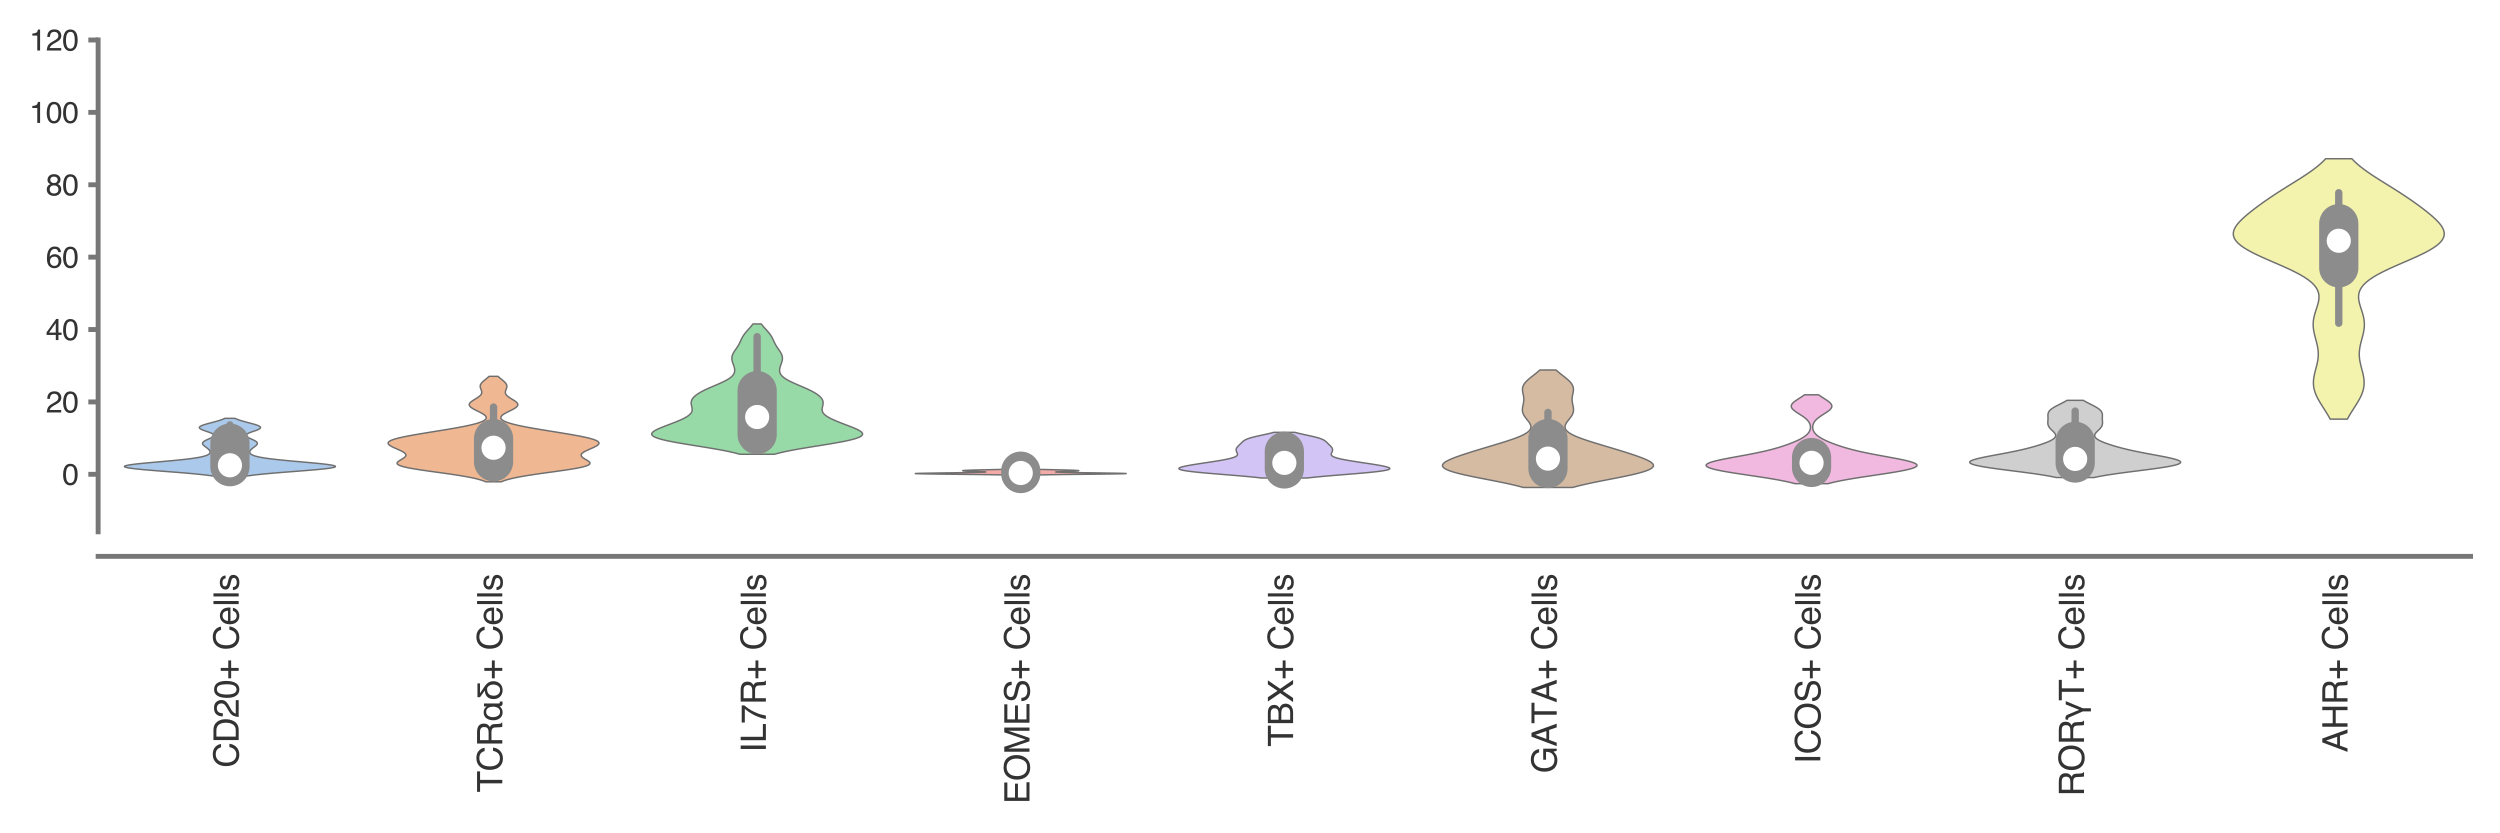 <?xml version="1.0" encoding="utf-8" standalone="no"?>
<!DOCTYPE svg PUBLIC "-//W3C//DTD SVG 1.1//EN"
  "http://www.w3.org/Graphics/SVG/1.1/DTD/svg11.dtd">
<svg xmlns:xlink="http://www.w3.org/1999/xlink" width="254.88pt" height="84.96pt" viewBox="0 0 254.88 84.96" xmlns="http://www.w3.org/2000/svg" version="1.1">
 <defs>
  <style type="text/css">*{stroke-linejoin: round; stroke-linecap: butt}</style>
 </defs>
 <g id="figure_1">
  <g id="patch_1">
   <path d="M 0 84.96 
L 254.88 84.96 
L 254.88 0 
L 0 0 
z
" style="fill: #ffffff"/>
  </g>
  <g id="axes_1">
   <g id="patch_2">
    <path d="M 10.005 54.222 
L 251.88 54.222 
L 251.88 4.076 
L 10.005 4.076 
z
" style="fill: #ffffff"/>
   </g>
   <g id="matplotlib.axis_1">
    <g id="xtick_1">
     <g id="text_1">
      <!-- CD20+ Cells -->
      <g style="fill: #333333" transform="translate(24.333 78.266) rotate(-90) scale(0.035 -0.035)">
       <defs>
        <path id="Helvetica-43" d="M 2422 4716 
Q 3294 4716 3775 4256 
Q 4256 3797 4309 3213 
L 3703 3213 
Q 3600 3656 3292 3915 
Q 2984 4175 2428 4175 
Q 1750 4175 1333 3698 
Q 916 3222 916 2238 
Q 916 1431 1292 929 
Q 1669 428 2416 428 
Q 3103 428 3463 956 
Q 3653 1234 3747 1688 
L 4353 1688 
Q 4272 963 3816 472 
Q 3269 -119 2341 -119 
Q 1541 -119 997 366 
Q 281 1006 281 2344 
Q 281 3359 819 4009 
Q 1400 4716 2422 4716 
z
M 2297 4716 
L 2297 4716 
z
" transform="scale(0.016)"/>
        <path id="Helvetica-44" d="M 2250 531 
Q 2566 531 2769 597 
Q 3131 719 3363 1066 
Q 3547 1344 3628 1778 
Q 3675 2038 3675 2259 
Q 3675 3113 3336 3584 
Q 2997 4056 2244 4056 
L 1141 4056 
L 1141 531 
L 2250 531 
z
M 516 4591 
L 2375 4591 
Q 3322 4591 3844 3919 
Q 4309 3313 4309 2366 
Q 4309 1634 4034 1044 
Q 3550 0 2369 0 
L 516 0 
L 516 4591 
z
" transform="scale(0.016)"/>
        <path id="Helvetica-32" d="M 200 0 
Q 231 578 439 1006 
Q 647 1434 1250 1784 
L 1850 2131 
Q 2253 2366 2416 2531 
Q 2672 2791 2672 3125 
Q 2672 3516 2437 3745 
Q 2203 3975 1813 3975 
Q 1234 3975 1013 3538 
Q 894 3303 881 2888 
L 309 2888 
Q 319 3472 525 3841 
Q 891 4491 1816 4491 
Q 2584 4491 2939 4075 
Q 3294 3659 3294 3150 
Q 3294 2613 2916 2231 
Q 2697 2009 2131 1694 
L 1703 1456 
Q 1397 1288 1222 1134 
Q 909 863 828 531 
L 3272 531 
L 3272 0 
L 200 0 
z
" transform="scale(0.016)"/>
        <path id="Helvetica-30" d="M 1731 4475 
Q 2600 4475 2988 3759 
Q 3288 3206 3288 2244 
Q 3288 1331 3016 734 
Q 2622 -122 1728 -122 
Q 922 -122 528 578 
Q 200 1163 200 2147 
Q 200 2909 397 3456 
Q 766 4475 1731 4475 
z
M 1725 391 
Q 2163 391 2422 778 
Q 2681 1166 2681 2222 
Q 2681 2984 2493 3476 
Q 2306 3969 1766 3969 
Q 1269 3969 1039 3501 
Q 809 3034 809 2125 
Q 809 1441 956 1025 
Q 1181 391 1725 391 
z
" transform="scale(0.016)"/>
        <path id="Helvetica-2b" d="M 288 1369 
L 288 1894 
L 1650 1894 
L 1650 3266 
L 2184 3266 
L 2184 1894 
L 3547 1894 
L 3547 1369 
L 2184 1369 
L 2184 0 
L 1650 0 
L 1650 1369 
L 288 1369 
z
" transform="scale(0.016)"/>
        <path id="Helvetica-20" transform="scale(0.016)"/>
        <path id="Helvetica-65" d="M 1806 3422 
Q 2163 3422 2497 3255 
Q 2831 3088 3006 2822 
Q 3175 2569 3231 2231 
Q 3281 2000 3281 1494 
L 828 1494 
Q 844 984 1069 676 
Q 1294 369 1766 369 
Q 2206 369 2469 659 
Q 2619 828 2681 1050 
L 3234 1050 
Q 3213 866 3089 639 
Q 2966 413 2813 269 
Q 2556 19 2178 -69 
Q 1975 -119 1719 -119 
Q 1094 -119 659 336 
Q 225 791 225 1609 
Q 225 2416 662 2919 
Q 1100 3422 1806 3422 
z
M 2703 1941 
Q 2669 2306 2544 2525 
Q 2313 2931 1772 2931 
Q 1384 2931 1121 2651 
Q 859 2372 844 1941 
L 2703 1941 
z
M 1753 3428 
L 1753 3428 
z
" transform="scale(0.016)"/>
        <path id="Helvetica-6c" d="M 428 4591 
L 991 4591 
L 991 0 
L 428 0 
L 428 4591 
z
" transform="scale(0.016)"/>
        <path id="Helvetica-73" d="M 747 1050 
Q 772 769 888 619 
Q 1100 347 1625 347 
Q 1938 347 2175 483 
Q 2413 619 2413 903 
Q 2413 1119 2222 1231 
Q 2100 1300 1741 1391 
L 1294 1503 
Q 866 1609 663 1741 
Q 300 1969 300 2372 
Q 300 2847 642 3140 
Q 984 3434 1563 3434 
Q 2319 3434 2653 2991 
Q 2863 2709 2856 2384 
L 2325 2384 
Q 2309 2575 2191 2731 
Q 1997 2953 1519 2953 
Q 1200 2953 1036 2831 
Q 872 2709 872 2509 
Q 872 2291 1088 2159 
Q 1213 2081 1456 2022 
L 1828 1931 
Q 2434 1784 2641 1647 
Q 2969 1431 2969 969 
Q 2969 522 2630 197 
Q 2291 -128 1597 -128 
Q 850 -128 539 211 
Q 228 550 206 1050 
L 747 1050 
z
M 1578 3428 
L 1578 3428 
z
" transform="scale(0.016)"/>
       </defs>
       <use xlink:href="#Helvetica-43"/>
       <use xlink:href="#Helvetica-44" x="72.217"/>
       <use xlink:href="#Helvetica-32" x="144.434"/>
       <use xlink:href="#Helvetica-30" x="200.049"/>
       <use xlink:href="#Helvetica-2b" x="255.664"/>
       <use xlink:href="#Helvetica-20" x="314.062"/>
       <use xlink:href="#Helvetica-43" x="341.846"/>
       <use xlink:href="#Helvetica-65" x="414.062"/>
       <use xlink:href="#Helvetica-6c" x="469.678"/>
       <use xlink:href="#Helvetica-6c" x="491.895"/>
       <use xlink:href="#Helvetica-73" x="514.111"/>
      </g>
     </g>
    </g>
    <g id="xtick_2">
     <g id="text_2">
      <!-- TCRαδ+ Cells -->
      <g style="fill: #333333" transform="translate(51.208 80.787) rotate(-90) scale(0.035 -0.035)">
       <defs>
        <path id="Helvetica-54" d="M 3828 4591 
L 3828 4044 
L 2281 4044 
L 2281 0 
L 1650 0 
L 1650 4044 
L 103 4044 
L 103 4591 
L 3828 4591 
z
" transform="scale(0.016)"/>
        <path id="Helvetica-52" d="M 2622 2488 
Q 3059 2488 3314 2663 
Q 3569 2838 3569 3294 
Q 3569 3784 3213 3963 
Q 3022 4056 2703 4056 
L 1184 4056 
L 1184 2488 
L 2622 2488 
z
M 563 4591 
L 2688 4591 
Q 3213 4591 3553 4438 
Q 4200 4144 4200 3353 
Q 4200 2941 4029 2678 
Q 3859 2416 3553 2256 
Q 3822 2147 3958 1969 
Q 4094 1791 4109 1391 
L 4131 775 
Q 4141 513 4175 384 
Q 4231 166 4375 103 
L 4375 0 
L 3613 0 
Q 3581 59 3562 153 
Q 3544 247 3531 516 
L 3494 1281 
Q 3472 1731 3159 1884 
Q 2981 1969 2600 1969 
L 1184 1969 
L 1184 0 
L 563 0 
L 563 4591 
z
" transform="scale(0.016)"/>
        <path id="Helvetica-3b1" d="M 3347 703 
Q 3334 428 3525 434 
Q 3641 434 3700 475 
L 3700 -19 
Q 3628 -44 3513 -50 
Q 3391 -63 3309 -63 
Q 3084 -56 2956 103 
Q 2816 256 2816 475 
L 2803 475 
Q 2413 -63 1734 -63 
Q 1006 -50 647 459 
Q 281 953 281 1644 
Q 281 2350 634 2859 
Q 984 3378 1741 3391 
Q 2413 3391 2797 2847 
L 2809 2847 
L 2809 3328 
L 3347 3328 
L 3347 703 
z
M 1825 397 
Q 2075 397 2253 513 
Q 2425 622 2541 806 
Q 2766 1184 2766 1638 
Q 2766 2144 2559 2528 
Q 2350 2919 1797 2931 
Q 1306 2919 1081 2534 
Q 856 2156 856 1697 
Q 856 1209 1081 819 
Q 1306 409 1825 397 
z
" transform="scale(0.016)"/>
        <path id="Helvetica-3b4" d="M 666 4519 
L 3188 4519 
L 3188 4056 
L 1394 4056 
L 1394 4044 
L 2509 3303 
Q 3134 2881 3372 2469 
Q 3591 2053 3584 1600 
Q 3578 934 3163 447 
Q 2738 -50 1938 -63 
Q 1203 -56 769 403 
Q 331 850 325 1556 
Q 341 3066 1863 3188 
L 1863 3200 
L 666 4056 
L 666 4519 
z
M 1991 397 
Q 2497 403 2731 794 
Q 2969 1166 2969 1606 
Q 2969 1856 2919 2041 
Q 2866 2222 2791 2344 
Q 2713 2463 2638 2541 
Q 2559 2619 2509 2650 
Q 2381 2766 2156 2766 
Q 947 2766 941 1528 
Q 941 1056 1216 738 
Q 1491 403 1991 397 
z
" transform="scale(0.016)"/>
       </defs>
       <use xlink:href="#Helvetica-54"/>
       <use xlink:href="#Helvetica-43" x="61.084"/>
       <use xlink:href="#Helvetica-52" x="133.301"/>
       <use xlink:href="#Helvetica-3b1" x="205.518"/>
       <use xlink:href="#Helvetica-3b4" x="266.602"/>
       <use xlink:href="#Helvetica-2b" x="327.686"/>
       <use xlink:href="#Helvetica-20" x="386.084"/>
       <use xlink:href="#Helvetica-43" x="413.867"/>
       <use xlink:href="#Helvetica-65" x="486.084"/>
       <use xlink:href="#Helvetica-6c" x="541.699"/>
       <use xlink:href="#Helvetica-6c" x="563.916"/>
       <use xlink:href="#Helvetica-73" x="586.133"/>
      </g>
     </g>
    </g>
    <g id="xtick_3">
     <g id="text_3">
      <!-- IL7R+ Cells -->
      <g style="fill: #333333" transform="translate(78.083 76.711) rotate(-90) scale(0.035 -0.035)">
       <defs>
        <path id="Helvetica-49" d="M 628 4591 
L 1256 4591 
L 1256 0 
L 628 0 
L 628 4591 
z
" transform="scale(0.016)"/>
        <path id="Helvetica-4c" d="M 488 4591 
L 1109 4591 
L 1109 547 
L 3434 547 
L 3434 0 
L 488 0 
L 488 4591 
z
" transform="scale(0.016)"/>
        <path id="Helvetica-37" d="M 3347 4400 
L 3347 3909 
Q 3131 3700 2773 3181 
Q 2416 2663 2141 2063 
Q 1869 1478 1728 997 
Q 1638 688 1494 0 
L 872 0 
Q 1084 1281 1809 2550 
Q 2238 3294 2709 3834 
L 234 3834 
L 234 4400 
L 3347 4400 
z
" transform="scale(0.016)"/>
       </defs>
       <use xlink:href="#Helvetica-49"/>
       <use xlink:href="#Helvetica-4c" x="27.783"/>
       <use xlink:href="#Helvetica-37" x="83.398"/>
       <use xlink:href="#Helvetica-52" x="139.014"/>
       <use xlink:href="#Helvetica-2b" x="211.23"/>
       <use xlink:href="#Helvetica-20" x="269.629"/>
       <use xlink:href="#Helvetica-43" x="297.412"/>
       <use xlink:href="#Helvetica-65" x="369.629"/>
       <use xlink:href="#Helvetica-6c" x="425.244"/>
       <use xlink:href="#Helvetica-6c" x="447.461"/>
       <use xlink:href="#Helvetica-73" x="469.678"/>
      </g>
     </g>
    </g>
    <g id="xtick_4">
     <g id="text_4">
      <!-- EOMES+ Cells -->
      <g style="fill: #333333" transform="translate(104.958 81.96) rotate(-90) scale(0.035 -0.035)">
       <defs>
        <path id="Helvetica-45" d="M 547 4591 
L 3894 4591 
L 3894 4028 
L 1153 4028 
L 1153 2634 
L 3688 2634 
L 3688 2103 
L 1153 2103 
L 1153 547 
L 3941 547 
L 3941 0 
L 547 0 
L 547 4591 
z
M 2244 4591 
L 2244 4591 
z
" transform="scale(0.016)"/>
        <path id="Helvetica-4f" d="M 2469 4716 
Q 3684 4716 4269 3934 
Q 4725 3325 4725 2375 
Q 4725 1347 4203 666 
Q 3591 -134 2456 -134 
Q 1397 -134 791 566 
Q 250 1241 250 2272 
Q 250 3203 713 3866 
Q 1306 4716 2469 4716 
z
M 2531 422 
Q 3353 422 3720 1011 
Q 4088 1600 4088 2366 
Q 4088 3175 3664 3669 
Q 3241 4163 2506 4163 
Q 1794 4163 1344 3673 
Q 894 3184 894 2231 
Q 894 1469 1280 945 
Q 1666 422 2531 422 
z
M 2488 4716 
L 2488 4716 
z
" transform="scale(0.016)"/>
        <path id="Helvetica-4d" d="M 472 4591 
L 1363 4591 
L 2681 709 
L 3991 4591 
L 4872 4591 
L 4872 0 
L 4281 0 
L 4281 2709 
Q 4281 2850 4287 3175 
Q 4294 3500 4294 3872 
L 2984 0 
L 2369 0 
L 1050 3872 
L 1050 3731 
Q 1050 3563 1058 3217 
Q 1066 2872 1066 2709 
L 1066 0 
L 472 0 
L 472 4591 
z
" transform="scale(0.016)"/>
        <path id="Helvetica-53" d="M 894 1481 
Q 916 1091 1078 847 
Q 1388 391 2169 391 
Q 2519 391 2806 491 
Q 3363 684 3363 1184 
Q 3363 1559 3128 1719 
Q 2891 1875 2384 1991 
L 1763 2131 
Q 1153 2269 900 2434 
Q 463 2722 463 3294 
Q 463 3913 891 4309 
Q 1319 4706 2103 4706 
Q 2825 4706 3329 4357 
Q 3834 4009 3834 3244 
L 3250 3244 
Q 3203 3613 3050 3809 
Q 2766 4169 2084 4169 
Q 1534 4169 1293 3937 
Q 1053 3706 1053 3400 
Q 1053 3063 1334 2906 
Q 1519 2806 2169 2656 
L 2813 2509 
Q 3278 2403 3531 2219 
Q 3969 1897 3969 1284 
Q 3969 522 3414 194 
Q 2859 -134 2125 -134 
Q 1269 -134 784 303 
Q 300 738 309 1481 
L 894 1481 
z
M 2150 4716 
L 2150 4716 
z
" transform="scale(0.016)"/>
       </defs>
       <use xlink:href="#Helvetica-45"/>
       <use xlink:href="#Helvetica-4f" x="66.699"/>
       <use xlink:href="#Helvetica-4d" x="144.482"/>
       <use xlink:href="#Helvetica-45" x="227.783"/>
       <use xlink:href="#Helvetica-53" x="294.482"/>
       <use xlink:href="#Helvetica-2b" x="361.182"/>
       <use xlink:href="#Helvetica-20" x="419.58"/>
       <use xlink:href="#Helvetica-43" x="447.363"/>
       <use xlink:href="#Helvetica-65" x="519.58"/>
       <use xlink:href="#Helvetica-6c" x="575.195"/>
       <use xlink:href="#Helvetica-6c" x="597.412"/>
       <use xlink:href="#Helvetica-73" x="619.629"/>
      </g>
     </g>
    </g>
    <g id="xtick_5">
     <g id="text_5">
      <!-- TBX+ Cells -->
      <g style="fill: #333333" transform="translate(131.833 76.125) rotate(-90) scale(0.035 -0.035)">
       <defs>
        <path id="Helvetica-42" d="M 2213 2650 
Q 2606 2650 2825 2759 
Q 3169 2931 3169 3378 
Q 3169 3828 2803 3984 
Q 2597 4072 2191 4072 
L 1081 4072 
L 1081 2650 
L 2213 2650 
z
M 2422 531 
Q 2994 531 3238 863 
Q 3391 1072 3391 1369 
Q 3391 1869 2944 2050 
Q 2706 2147 2316 2147 
L 1081 2147 
L 1081 531 
L 2422 531 
z
M 472 4591 
L 2444 4591 
Q 3250 4591 3591 4109 
Q 3791 3825 3791 3453 
Q 3791 3019 3544 2741 
Q 3416 2594 3175 2472 
Q 3528 2338 3703 2169 
Q 4013 1869 4013 1341 
Q 4013 897 3734 538 
Q 3319 0 2413 0 
L 472 0 
L 472 4591 
z
" transform="scale(0.016)"/>
        <path id="Helvetica-58" d="M 881 0 
L 131 0 
L 1775 2353 
L 234 4591 
L 1013 4591 
L 2184 2834 
L 3347 4591 
L 4088 4591 
L 2547 2353 
L 4163 0 
L 3391 0 
L 2153 1888 
L 881 0 
z
" transform="scale(0.016)"/>
       </defs>
       <use xlink:href="#Helvetica-54"/>
       <use xlink:href="#Helvetica-42" x="61.084"/>
       <use xlink:href="#Helvetica-58" x="127.783"/>
       <use xlink:href="#Helvetica-2b" x="194.482"/>
       <use xlink:href="#Helvetica-20" x="252.881"/>
       <use xlink:href="#Helvetica-43" x="280.664"/>
       <use xlink:href="#Helvetica-65" x="352.881"/>
       <use xlink:href="#Helvetica-6c" x="408.496"/>
       <use xlink:href="#Helvetica-6c" x="430.713"/>
       <use xlink:href="#Helvetica-73" x="452.93"/>
      </g>
     </g>
    </g>
    <g id="xtick_6">
     <g id="text_6">
      <!-- GATA+ Cells -->
      <g style="fill: #333333" transform="translate(158.708 78.847) rotate(-90) scale(0.035 -0.035)">
       <defs>
        <path id="Helvetica-47" d="M 2472 4709 
Q 3119 4709 3591 4459 
Q 4275 4100 4428 3200 
L 3813 3200 
Q 3700 3703 3347 3933 
Q 2994 4163 2456 4163 
Q 1819 4163 1383 3684 
Q 947 3206 947 2259 
Q 947 1441 1306 927 
Q 1666 413 2478 413 
Q 3100 413 3508 773 
Q 3916 1134 3925 1941 
L 2488 1941 
L 2488 2456 
L 4503 2456 
L 4503 0 
L 4103 0 
L 3953 591 
Q 3638 244 3394 109 
Q 2984 -122 2353 -122 
Q 1538 -122 950 406 
Q 309 1069 309 2225 
Q 309 3378 934 4059 
Q 1528 4709 2472 4709 
z
M 2369 4716 
L 2369 4716 
z
" transform="scale(0.016)"/>
        <path id="Helvetica-41" d="M 2844 1881 
L 2147 3909 
L 1406 1881 
L 2844 1881 
z
M 1822 4591 
L 2525 4591 
L 4191 0 
L 3509 0 
L 3044 1375 
L 1228 1375 
L 731 0 
L 94 0 
L 1822 4591 
z
" transform="scale(0.016)"/>
       </defs>
       <use xlink:href="#Helvetica-47"/>
       <use xlink:href="#Helvetica-41" x="77.783"/>
       <use xlink:href="#Helvetica-54" x="144.482"/>
       <use xlink:href="#Helvetica-41" x="205.566"/>
       <use xlink:href="#Helvetica-2b" x="272.266"/>
       <use xlink:href="#Helvetica-20" x="330.664"/>
       <use xlink:href="#Helvetica-43" x="358.447"/>
       <use xlink:href="#Helvetica-65" x="430.664"/>
       <use xlink:href="#Helvetica-6c" x="486.279"/>
       <use xlink:href="#Helvetica-6c" x="508.496"/>
       <use xlink:href="#Helvetica-73" x="530.713"/>
      </g>
     </g>
    </g>
    <g id="xtick_7">
     <g id="text_7">
      <!-- ICOS+ Cells -->
      <g style="fill: #333333" transform="translate(185.583 77.875) rotate(-90) scale(0.035 -0.035)">
       <use xlink:href="#Helvetica-49"/>
       <use xlink:href="#Helvetica-43" x="27.783"/>
       <use xlink:href="#Helvetica-4f" x="100"/>
       <use xlink:href="#Helvetica-53" x="177.783"/>
       <use xlink:href="#Helvetica-2b" x="244.482"/>
       <use xlink:href="#Helvetica-20" x="302.881"/>
       <use xlink:href="#Helvetica-43" x="330.664"/>
       <use xlink:href="#Helvetica-65" x="402.881"/>
       <use xlink:href="#Helvetica-6c" x="458.496"/>
       <use xlink:href="#Helvetica-6c" x="480.713"/>
       <use xlink:href="#Helvetica-73" x="502.93"/>
      </g>
     </g>
    </g>
    <g id="xtick_8">
     <g id="text_8">
      <!-- RORγT+ Cells -->
      <g style="fill: #333333" transform="translate(212.47 81.18) rotate(-90) scale(0.035 -0.035)">
       <defs>
        <path id="Helvetica-3b3" d="M 1556 225 
L 581 2444 
Q 481 2700 416 2803 
Q 347 2894 244 2894 
Q 91 2888 56 2872 
L 56 3334 
Q 166 3384 313 3391 
Q 641 3391 788 3250 
Q 863 3188 922 3078 
Q 978 2963 1038 2809 
L 1844 878 
L 2828 3328 
L 3431 3328 
L 2131 225 
L 2131 -1253 
L 1556 -1253 
L 1556 225 
z
" transform="scale(0.016)"/>
       </defs>
       <use xlink:href="#Helvetica-52"/>
       <use xlink:href="#Helvetica-4f" x="72.217"/>
       <use xlink:href="#Helvetica-52" x="150"/>
       <use xlink:href="#Helvetica-3b3" x="222.217"/>
       <use xlink:href="#Helvetica-54" x="277.832"/>
       <use xlink:href="#Helvetica-2b" x="338.916"/>
       <use xlink:href="#Helvetica-20" x="397.314"/>
       <use xlink:href="#Helvetica-43" x="425.098"/>
       <use xlink:href="#Helvetica-65" x="497.314"/>
       <use xlink:href="#Helvetica-6c" x="552.93"/>
       <use xlink:href="#Helvetica-6c" x="575.146"/>
       <use xlink:href="#Helvetica-73" x="597.363"/>
      </g>
     </g>
    </g>
    <g id="xtick_9">
     <g id="text_9">
      <!-- AHR+ Cells -->
      <g style="fill: #333333" transform="translate(239.333 76.708) rotate(-90) scale(0.035 -0.035)">
       <defs>
        <path id="Helvetica-48" d="M 503 4591 
L 1131 4591 
L 1131 2694 
L 3519 2694 
L 3519 4591 
L 4147 4591 
L 4147 0 
L 3519 0 
L 3519 2147 
L 1131 2147 
L 1131 0 
L 503 0 
L 503 4591 
z
" transform="scale(0.016)"/>
       </defs>
       <use xlink:href="#Helvetica-41"/>
       <use xlink:href="#Helvetica-48" x="66.699"/>
       <use xlink:href="#Helvetica-52" x="138.916"/>
       <use xlink:href="#Helvetica-2b" x="211.133"/>
       <use xlink:href="#Helvetica-20" x="269.531"/>
       <use xlink:href="#Helvetica-43" x="297.314"/>
       <use xlink:href="#Helvetica-65" x="369.531"/>
       <use xlink:href="#Helvetica-6c" x="425.146"/>
       <use xlink:href="#Helvetica-6c" x="447.363"/>
       <use xlink:href="#Helvetica-73" x="469.58"/>
      </g>
     </g>
    </g>
   </g>
   <g id="matplotlib.axis_2">
    <g id="ytick_1">
     <g id="line2d_1">
      <defs>
       <path id="m3fe2765731" d="M 0 0 
L -1 0 
" style="stroke: #777777; stroke-width: 0.5"/>
      </defs>
      <g>
       <use xlink:href="#m3fe2765731" x="10.005" y="48.355" style="fill: #777777; stroke: #777777; stroke-width: 0.5"/>
      </g>
     </g>
     <g id="text_10">
      <!-- 0 -->
      <g style="fill: #333333" transform="translate(6.337 49.431) scale(0.03 -0.03)">
       <use xlink:href="#Helvetica-30"/>
      </g>
     </g>
    </g>
    <g id="ytick_2">
     <g id="line2d_2">
      <g>
       <use xlink:href="#m3fe2765731" x="10.005" y="40.976" style="fill: #777777; stroke: #777777; stroke-width: 0.5"/>
      </g>
     </g>
     <g id="text_11">
      <!-- 20 -->
      <g style="fill: #333333" transform="translate(4.669 42.052) scale(0.03 -0.03)">
       <use xlink:href="#Helvetica-32"/>
       <use xlink:href="#Helvetica-30" x="55.615"/>
      </g>
     </g>
    </g>
    <g id="ytick_3">
     <g id="line2d_3">
      <g>
       <use xlink:href="#m3fe2765731" x="10.005" y="33.596" style="fill: #777777; stroke: #777777; stroke-width: 0.5"/>
      </g>
     </g>
     <g id="text_12">
      <!-- 40 -->
      <g style="fill: #333333" transform="translate(4.669 34.672) scale(0.03 -0.03)">
       <defs>
        <path id="Helvetica-34" d="M 2116 1584 
L 2116 3613 
L 681 1584 
L 2116 1584 
z
M 2125 0 
L 2125 1094 
L 163 1094 
L 163 1644 
L 2213 4488 
L 2688 4488 
L 2688 1584 
L 3347 1584 
L 3347 1094 
L 2688 1094 
L 2688 0 
L 2125 0 
z
" transform="scale(0.016)"/>
       </defs>
       <use xlink:href="#Helvetica-34"/>
       <use xlink:href="#Helvetica-30" x="55.615"/>
      </g>
     </g>
    </g>
    <g id="ytick_4">
     <g id="line2d_4">
      <g>
       <use xlink:href="#m3fe2765731" x="10.005" y="26.216" style="fill: #777777; stroke: #777777; stroke-width: 0.5"/>
      </g>
     </g>
     <g id="text_13">
      <!-- 60 -->
      <g style="fill: #333333" transform="translate(4.669 27.292) scale(0.03 -0.03)">
       <defs>
        <path id="Helvetica-36" d="M 1872 4494 
Q 2622 4494 2917 4105 
Q 3213 3716 3213 3303 
L 2656 3303 
Q 2606 3569 2497 3719 
Q 2294 4000 1881 4000 
Q 1409 4000 1131 3564 
Q 853 3128 822 2316 
Q 1016 2600 1309 2741 
Q 1578 2866 1909 2866 
Q 2472 2866 2890 2506 
Q 3309 2147 3309 1434 
Q 3309 825 2912 354 
Q 2516 -116 1781 -116 
Q 1153 -116 697 361 
Q 241 838 241 1966 
Q 241 2800 444 3381 
Q 834 4494 1872 4494 
z
M 1831 384 
Q 2275 384 2495 682 
Q 2716 981 2716 1388 
Q 2716 1731 2519 2042 
Q 2322 2353 1803 2353 
Q 1441 2353 1167 2112 
Q 894 1872 894 1388 
Q 894 963 1142 673 
Q 1391 384 1831 384 
z
" transform="scale(0.016)"/>
       </defs>
       <use xlink:href="#Helvetica-36"/>
       <use xlink:href="#Helvetica-30" x="55.615"/>
      </g>
     </g>
    </g>
    <g id="ytick_5">
     <g id="line2d_5">
      <g>
       <use xlink:href="#m3fe2765731" x="10.005" y="18.836" style="fill: #777777; stroke: #777777; stroke-width: 0.5"/>
      </g>
     </g>
     <g id="text_14">
      <!-- 80 -->
      <g style="fill: #333333" transform="translate(4.669 19.912) scale(0.03 -0.03)">
       <defs>
        <path id="Helvetica-38" d="M 1741 2600 
Q 2113 2600 2322 2808 
Q 2531 3016 2531 3303 
Q 2531 3553 2331 3762 
Q 2131 3972 1722 3972 
Q 1316 3972 1134 3762 
Q 953 3553 953 3272 
Q 953 2956 1187 2778 
Q 1422 2600 1741 2600 
z
M 1775 384 
Q 2166 384 2423 595 
Q 2681 806 2681 1225 
Q 2681 1659 2415 1884 
Q 2150 2109 1734 2109 
Q 1331 2109 1076 1879 
Q 822 1650 822 1244 
Q 822 894 1055 639 
Q 1288 384 1775 384 
z
M 975 2384 
Q 741 2484 609 2619 
Q 363 2869 363 3269 
Q 363 3769 725 4128 
Q 1088 4488 1753 4488 
Q 2397 4488 2762 4148 
Q 3128 3809 3128 3356 
Q 3128 2938 2916 2678 
Q 2797 2531 2547 2391 
Q 2825 2263 2984 2097 
Q 3281 1784 3281 1284 
Q 3281 694 2884 283 
Q 2488 -128 1763 -128 
Q 1109 -128 657 226 
Q 206 581 206 1256 
Q 206 1653 400 1942 
Q 594 2231 975 2384 
z
" transform="scale(0.016)"/>
       </defs>
       <use xlink:href="#Helvetica-38"/>
       <use xlink:href="#Helvetica-30" x="55.615"/>
      </g>
     </g>
    </g>
    <g id="ytick_6">
     <g id="line2d_6">
      <g>
       <use xlink:href="#m3fe2765731" x="10.005" y="11.456" style="fill: #777777; stroke: #777777; stroke-width: 0.5"/>
      </g>
     </g>
     <g id="text_15">
      <!-- 100 -->
      <g style="fill: #333333" transform="translate(3 12.532) scale(0.03 -0.03)">
       <defs>
        <path id="Helvetica-31" d="M 613 3169 
L 613 3600 
Q 1222 3659 1462 3798 
Q 1703 3938 1822 4456 
L 2266 4456 
L 2266 0 
L 1666 0 
L 1666 3169 
L 613 3169 
z
" transform="scale(0.016)"/>
       </defs>
       <use xlink:href="#Helvetica-31"/>
       <use xlink:href="#Helvetica-30" x="55.615"/>
       <use xlink:href="#Helvetica-30" x="111.23"/>
      </g>
     </g>
    </g>
    <g id="ytick_7">
     <g id="line2d_7">
      <g>
       <use xlink:href="#m3fe2765731" x="10.005" y="4.076" style="fill: #777777; stroke: #777777; stroke-width: 0.5"/>
      </g>
     </g>
     <g id="text_16">
      <!-- 120 -->
      <g style="fill: #333333" transform="translate(3 5.152) scale(0.03 -0.03)">
       <use xlink:href="#Helvetica-31"/>
       <use xlink:href="#Helvetica-32" x="55.615"/>
       <use xlink:href="#Helvetica-30" x="111.23"/>
      </g>
     </g>
    </g>
   </g>
   <g id="PolyCollection_1">
    <defs>
     <path id="m695fb1f515" d="M 24.69 -36.349 
L 22.195 -36.349 
L 21.856 -36.409 
L 21.453 -36.469 
L 20.983 -36.529 
L 20.445 -36.589 
L 19.84 -36.649 
L 19.176 -36.71 
L 18.46 -36.77 
L 17.706 -36.83 
L 16.932 -36.89 
L 16.158 -36.95 
L 15.407 -37.011 
L 14.704 -37.071 
L 14.074 -37.131 
L 13.539 -37.191 
L 13.121 -37.251 
L 12.835 -37.312 
L 12.693 -37.372 
L 12.697 -37.432 
L 12.847 -37.492 
L 13.133 -37.552 
L 13.54 -37.613 
L 14.05 -37.673 
L 14.64 -37.733 
L 15.284 -37.793 
L 15.96 -37.853 
L 16.642 -37.914 
L 17.31 -37.974 
L 17.946 -38.034 
L 18.537 -38.094 
L 19.072 -38.154 
L 19.546 -38.215 
L 19.957 -38.275 
L 20.306 -38.335 
L 20.595 -38.395 
L 20.83 -38.455 
L 21.016 -38.515 
L 21.159 -38.576 
L 21.266 -38.636 
L 21.341 -38.696 
L 21.389 -38.756 
L 21.415 -38.816 
L 21.421 -38.877 
L 21.41 -38.937 
L 21.385 -38.997 
L 21.346 -39.057 
L 21.295 -39.117 
L 21.234 -39.178 
L 21.164 -39.238 
L 21.088 -39.298 
L 21.008 -39.358 
L 20.927 -39.418 
L 20.849 -39.479 
L 20.778 -39.539 
L 20.719 -39.599 
L 20.675 -39.659 
L 20.651 -39.719 
L 20.649 -39.78 
L 20.671 -39.84 
L 20.72 -39.9 
L 20.793 -39.96 
L 20.888 -40.02 
L 21.002 -40.081 
L 21.13 -40.141 
L 21.264 -40.201 
L 21.397 -40.261 
L 21.523 -40.321 
L 21.632 -40.381 
L 21.718 -40.442 
L 21.775 -40.502 
L 21.798 -40.562 
L 21.785 -40.622 
L 21.735 -40.682 
L 21.649 -40.743 
L 21.53 -40.803 
L 21.386 -40.863 
L 21.222 -40.923 
L 21.049 -40.983 
L 20.875 -41.044 
L 20.711 -41.104 
L 20.566 -41.164 
L 20.449 -41.224 
L 20.368 -41.284 
L 20.327 -41.345 
L 20.331 -41.405 
L 20.379 -41.465 
L 20.47 -41.525 
L 20.601 -41.585 
L 20.766 -41.646 
L 20.958 -41.706 
L 21.171 -41.766 
L 21.397 -41.826 
L 21.627 -41.886 
L 21.854 -41.947 
L 22.074 -42.007 
L 22.281 -42.067 
L 22.47 -42.127 
L 22.641 -42.187 
L 22.792 -42.248 
L 22.922 -42.308 
L 23.964 -42.308 
L 23.964 -42.308 
L 24.093 -42.248 
L 24.244 -42.187 
L 24.415 -42.127 
L 24.605 -42.067 
L 24.811 -42.007 
L 25.031 -41.947 
L 25.259 -41.886 
L 25.489 -41.826 
L 25.714 -41.766 
L 25.927 -41.706 
L 26.119 -41.646 
L 26.284 -41.585 
L 26.415 -41.525 
L 26.507 -41.465 
L 26.555 -41.405 
L 26.558 -41.345 
L 26.517 -41.284 
L 26.436 -41.224 
L 26.319 -41.164 
L 26.175 -41.104 
L 26.01 -41.044 
L 25.837 -40.983 
L 25.663 -40.923 
L 25.499 -40.863 
L 25.355 -40.803 
L 25.237 -40.743 
L 25.15 -40.682 
L 25.1 -40.622 
L 25.087 -40.562 
L 25.11 -40.502 
L 25.167 -40.442 
L 25.253 -40.381 
L 25.363 -40.321 
L 25.488 -40.261 
L 25.621 -40.201 
L 25.755 -40.141 
L 25.883 -40.081 
L 25.997 -40.02 
L 26.092 -39.96 
L 26.165 -39.9 
L 26.214 -39.84 
L 26.236 -39.78 
L 26.235 -39.719 
L 26.21 -39.659 
L 26.166 -39.599 
L 26.107 -39.539 
L 26.036 -39.479 
L 25.958 -39.418 
L 25.877 -39.358 
L 25.797 -39.298 
L 25.721 -39.238 
L 25.651 -39.178 
L 25.59 -39.117 
L 25.539 -39.057 
L 25.5 -38.997 
L 25.475 -38.937 
L 25.464 -38.877 
L 25.471 -38.816 
L 25.496 -38.756 
L 25.545 -38.696 
L 25.62 -38.636 
L 25.726 -38.576 
L 25.869 -38.515 
L 26.055 -38.455 
L 26.29 -38.395 
L 26.579 -38.335 
L 26.928 -38.275 
L 27.339 -38.215 
L 27.813 -38.154 
L 28.348 -38.094 
L 28.939 -38.034 
L 29.575 -37.974 
L 30.243 -37.914 
L 30.926 -37.853 
L 31.601 -37.793 
L 32.246 -37.733 
L 32.835 -37.673 
L 33.345 -37.613 
L 33.752 -37.552 
L 34.038 -37.492 
L 34.188 -37.432 
L 34.193 -37.372 
L 34.05 -37.312 
L 33.764 -37.251 
L 33.346 -37.191 
L 32.812 -37.131 
L 32.181 -37.071 
L 31.478 -37.011 
L 30.727 -36.95 
L 29.953 -36.89 
L 29.179 -36.83 
L 28.425 -36.77 
L 27.709 -36.71 
L 27.045 -36.649 
L 26.441 -36.589 
L 25.902 -36.529 
L 25.432 -36.469 
L 25.029 -36.409 
L 24.69 -36.349 
z
" style="stroke: #6f6f6f; stroke-width: 0.15"/>
    </defs>
    <g clip-path="url(#pceb362e176)">
     <use xlink:href="#m695fb1f515" x="0" y="84.96" style="fill: #abc9ea; stroke: #6f6f6f; stroke-width: 0.15"/>
    </g>
   </g>
   <g id="PolyCollection_2">
    <defs>
     <path id="m47dba503ba" d="M 51.102 -35.84 
L 49.533 -35.84 
L 49.258 -35.949 
L 48.915 -36.057 
L 48.499 -36.166 
L 48.004 -36.274 
L 47.431 -36.383 
L 46.784 -36.491 
L 46.074 -36.6 
L 45.315 -36.709 
L 44.53 -36.817 
L 43.745 -36.926 
L 42.99 -37.034 
L 42.294 -37.143 
L 41.687 -37.251 
L 41.192 -37.36 
L 40.825 -37.469 
L 40.59 -37.577 
L 40.485 -37.686 
L 40.492 -37.794 
L 40.589 -37.903 
L 40.745 -38.011 
L 40.928 -38.12 
L 41.107 -38.229 
L 41.256 -38.337 
L 41.354 -38.446 
L 41.388 -38.554 
L 41.355 -38.663 
L 41.257 -38.772 
L 41.102 -38.88 
L 40.901 -38.989 
L 40.67 -39.097 
L 40.424 -39.206 
L 40.18 -39.314 
L 39.955 -39.423 
L 39.767 -39.532 
L 39.633 -39.64 
L 39.568 -39.749 
L 39.584 -39.857 
L 39.692 -39.966 
L 39.896 -40.074 
L 40.195 -40.183 
L 40.583 -40.292 
L 41.052 -40.4 
L 41.589 -40.509 
L 42.18 -40.617 
L 42.812 -40.726 
L 43.469 -40.834 
L 44.14 -40.943 
L 44.813 -41.052 
L 45.475 -41.16 
L 46.117 -41.269 
L 46.727 -41.377 
L 47.295 -41.486 
L 47.812 -41.594 
L 48.271 -41.703 
L 48.665 -41.812 
L 48.989 -41.92 
L 49.243 -42.029 
L 49.424 -42.137 
L 49.536 -42.246 
L 49.58 -42.354 
L 49.562 -42.463 
L 49.487 -42.572 
L 49.361 -42.68 
L 49.194 -42.789 
L 48.996 -42.897 
L 48.78 -43.006 
L 48.558 -43.114 
L 48.345 -43.223 
L 48.155 -43.332 
L 48.002 -43.44 
L 47.895 -43.549 
L 47.842 -43.657 
L 47.846 -43.766 
L 47.905 -43.874 
L 48.013 -43.983 
L 48.158 -44.092 
L 48.327 -44.2 
L 48.506 -44.309 
L 48.68 -44.417 
L 48.835 -44.526 
L 48.96 -44.634 
L 49.05 -44.743 
L 49.102 -44.852 
L 49.117 -44.96 
L 49.104 -45.069 
L 49.07 -45.177 
L 49.027 -45.286 
L 48.987 -45.394 
L 48.96 -45.503 
L 48.956 -45.612 
L 48.98 -45.72 
L 49.034 -45.829 
L 49.116 -45.937 
L 49.221 -46.046 
L 49.344 -46.154 
L 49.476 -46.263 
L 49.61 -46.372 
L 49.739 -46.48 
L 49.858 -46.589 
L 50.777 -46.589 
L 50.777 -46.589 
L 50.896 -46.48 
L 51.025 -46.372 
L 51.159 -46.263 
L 51.291 -46.154 
L 51.414 -46.046 
L 51.52 -45.937 
L 51.601 -45.829 
L 51.655 -45.72 
L 51.679 -45.612 
L 51.675 -45.503 
L 51.648 -45.394 
L 51.608 -45.286 
L 51.565 -45.177 
L 51.531 -45.069 
L 51.518 -44.96 
L 51.533 -44.852 
L 51.585 -44.743 
L 51.675 -44.634 
L 51.8 -44.526 
L 51.955 -44.417 
L 52.129 -44.309 
L 52.308 -44.2 
L 52.477 -44.092 
L 52.622 -43.983 
L 52.73 -43.874 
L 52.789 -43.766 
L 52.793 -43.657 
L 52.74 -43.549 
L 52.633 -43.44 
L 52.48 -43.332 
L 52.29 -43.223 
L 52.077 -43.114 
L 51.855 -43.006 
L 51.639 -42.897 
L 51.441 -42.789 
L 51.274 -42.68 
L 51.148 -42.572 
L 51.073 -42.463 
L 51.055 -42.354 
L 51.099 -42.246 
L 51.211 -42.137 
L 51.392 -42.029 
L 51.646 -41.92 
L 51.97 -41.812 
L 52.364 -41.703 
L 52.823 -41.594 
L 53.34 -41.486 
L 53.908 -41.377 
L 54.518 -41.269 
L 55.16 -41.16 
L 55.822 -41.052 
L 56.495 -40.943 
L 57.166 -40.834 
L 57.823 -40.726 
L 58.455 -40.617 
L 59.046 -40.509 
L 59.583 -40.4 
L 60.052 -40.292 
L 60.441 -40.183 
L 60.739 -40.074 
L 60.943 -39.966 
L 61.051 -39.857 
L 61.068 -39.749 
L 61.002 -39.64 
L 60.868 -39.532 
L 60.68 -39.423 
L 60.455 -39.314 
L 60.211 -39.206 
L 59.965 -39.097 
L 59.734 -38.989 
L 59.533 -38.88 
L 59.378 -38.772 
L 59.28 -38.663 
L 59.247 -38.554 
L 59.282 -38.446 
L 59.379 -38.337 
L 59.528 -38.229 
L 59.707 -38.12 
L 59.891 -38.011 
L 60.047 -37.903 
L 60.143 -37.794 
L 60.151 -37.686 
L 60.045 -37.577 
L 59.81 -37.469 
L 59.443 -37.36 
L 58.948 -37.251 
L 58.341 -37.143 
L 57.645 -37.034 
L 56.89 -36.926 
L 56.105 -36.817 
L 55.32 -36.709 
L 54.561 -36.6 
L 53.851 -36.491 
L 53.204 -36.383 
L 52.631 -36.274 
L 52.136 -36.166 
L 51.72 -36.057 
L 51.377 -35.949 
L 51.102 -35.84 
z
" style="stroke: #6f6f6f; stroke-width: 0.15"/>
    </defs>
    <g clip-path="url(#pceb362e176)">
     <use xlink:href="#m47dba503ba" x="0" y="84.96" style="fill: #efb792; stroke: #6f6f6f; stroke-width: 0.15"/>
    </g>
   </g>
   <g id="PolyCollection_3">
    <defs>
     <path id="md1332f7264" d="M 78.952 -38.648 
L 75.433 -38.648 
L 74.93 -38.782 
L 74.343 -38.916 
L 73.676 -39.051 
L 72.937 -39.185 
L 72.142 -39.319 
L 71.313 -39.453 
L 70.475 -39.587 
L 69.657 -39.722 
L 68.887 -39.856 
L 68.193 -39.99 
L 67.597 -40.124 
L 67.118 -40.258 
L 66.765 -40.392 
L 66.542 -40.527 
L 66.443 -40.661 
L 66.458 -40.795 
L 66.572 -40.929 
L 66.767 -41.063 
L 67.026 -41.198 
L 67.331 -41.332 
L 67.664 -41.466 
L 68.014 -41.6 
L 68.368 -41.734 
L 68.717 -41.869 
L 69.052 -42.003 
L 69.366 -42.137 
L 69.653 -42.271 
L 69.907 -42.405 
L 70.122 -42.54 
L 70.295 -42.674 
L 70.425 -42.808 
L 70.511 -42.942 
L 70.558 -43.076 
L 70.571 -43.211 
L 70.559 -43.345 
L 70.532 -43.479 
L 70.501 -43.613 
L 70.476 -43.747 
L 70.465 -43.882 
L 70.477 -44.016 
L 70.515 -44.15 
L 70.584 -44.284 
L 70.684 -44.418 
L 70.816 -44.553 
L 70.978 -44.687 
L 71.17 -44.821 
L 71.391 -44.955 
L 71.637 -45.089 
L 71.908 -45.224 
L 72.198 -45.358 
L 72.504 -45.492 
L 72.817 -45.626 
L 73.131 -45.76 
L 73.437 -45.895 
L 73.727 -46.029 
L 73.993 -46.163 
L 74.228 -46.297 
L 74.429 -46.431 
L 74.594 -46.566 
L 74.72 -46.7 
L 74.812 -46.834 
L 74.87 -46.968 
L 74.9 -47.102 
L 74.905 -47.237 
L 74.89 -47.371 
L 74.86 -47.505 
L 74.819 -47.639 
L 74.772 -47.773 
L 74.724 -47.908 
L 74.68 -48.042 
L 74.644 -48.176 
L 74.621 -48.31 
L 74.614 -48.444 
L 74.625 -48.579 
L 74.656 -48.713 
L 74.706 -48.847 
L 74.773 -48.981 
L 74.854 -49.115 
L 74.943 -49.25 
L 75.036 -49.384 
L 75.128 -49.518 
L 75.216 -49.652 
L 75.297 -49.786 
L 75.37 -49.921 
L 75.437 -50.055 
L 75.499 -50.189 
L 75.561 -50.323 
L 75.625 -50.457 
L 75.696 -50.592 
L 75.776 -50.726 
L 75.866 -50.86 
L 75.968 -50.994 
L 76.078 -51.128 
L 76.196 -51.263 
L 76.318 -51.397 
L 76.439 -51.531 
L 76.556 -51.665 
L 76.666 -51.799 
L 76.766 -51.934 
L 77.619 -51.934 
L 77.619 -51.934 
L 77.719 -51.799 
L 77.829 -51.665 
L 77.946 -51.531 
L 78.067 -51.397 
L 78.189 -51.263 
L 78.306 -51.128 
L 78.417 -50.994 
L 78.519 -50.86 
L 78.609 -50.726 
L 78.689 -50.592 
L 78.76 -50.457 
L 78.824 -50.323 
L 78.886 -50.189 
L 78.948 -50.055 
L 79.015 -49.921 
L 79.088 -49.786 
L 79.169 -49.652 
L 79.257 -49.518 
L 79.349 -49.384 
L 79.442 -49.25 
L 79.531 -49.115 
L 79.612 -48.981 
L 79.679 -48.847 
L 79.729 -48.713 
L 79.76 -48.579 
L 79.771 -48.444 
L 79.764 -48.31 
L 79.741 -48.176 
L 79.705 -48.042 
L 79.661 -47.908 
L 79.613 -47.773 
L 79.566 -47.639 
L 79.525 -47.505 
L 79.495 -47.371 
L 79.48 -47.237 
L 79.485 -47.102 
L 79.515 -46.968 
L 79.573 -46.834 
L 79.665 -46.7 
L 79.791 -46.566 
L 79.956 -46.431 
L 80.157 -46.297 
L 80.392 -46.163 
L 80.658 -46.029 
L 80.948 -45.895 
L 81.254 -45.76 
L 81.568 -45.626 
L 81.881 -45.492 
L 82.187 -45.358 
L 82.477 -45.224 
L 82.747 -45.089 
L 82.994 -44.955 
L 83.215 -44.821 
L 83.407 -44.687 
L 83.569 -44.553 
L 83.701 -44.418 
L 83.801 -44.284 
L 83.87 -44.15 
L 83.908 -44.016 
L 83.92 -43.882 
L 83.909 -43.747 
L 83.884 -43.613 
L 83.853 -43.479 
L 83.826 -43.345 
L 83.814 -43.211 
L 83.827 -43.076 
L 83.874 -42.942 
L 83.96 -42.808 
L 84.09 -42.674 
L 84.263 -42.54 
L 84.478 -42.405 
L 84.732 -42.271 
L 85.019 -42.137 
L 85.333 -42.003 
L 85.668 -41.869 
L 86.017 -41.734 
L 86.371 -41.6 
L 86.721 -41.466 
L 87.054 -41.332 
L 87.359 -41.198 
L 87.617 -41.063 
L 87.813 -40.929 
L 87.927 -40.795 
L 87.942 -40.661 
L 87.843 -40.527 
L 87.62 -40.392 
L 87.267 -40.258 
L 86.788 -40.124 
L 86.192 -39.99 
L 85.498 -39.856 
L 84.728 -39.722 
L 83.91 -39.587 
L 83.072 -39.453 
L 82.243 -39.319 
L 81.448 -39.185 
L 80.709 -39.051 
L 80.042 -38.916 
L 79.455 -38.782 
L 78.952 -38.648 
z
" style="stroke: #6f6f6f; stroke-width: 0.15"/>
    </defs>
    <g clip-path="url(#pceb362e176)">
     <use xlink:href="#md1332f7264" x="0" y="84.96" style="fill: #98daa7; stroke: #6f6f6f; stroke-width: 0.15"/>
    </g>
   </g>
   <g id="PolyCollection_4">
    <defs>
     <path id="mb22e9e125d" d="M 105.343 -36.526 
L 102.792 -36.526 
L 102.553 -36.532 
L 102.285 -36.538 
L 101.987 -36.544 
L 101.658 -36.55 
L 101.299 -36.556 
L 100.91 -36.563 
L 100.492 -36.569 
L 100.048 -36.575 
L 99.58 -36.581 
L 99.092 -36.587 
L 98.588 -36.593 
L 98.072 -36.599 
L 97.55 -36.605 
L 97.028 -36.611 
L 96.513 -36.617 
L 96.011 -36.623 
L 95.531 -36.629 
L 95.08 -36.635 
L 94.666 -36.641 
L 94.296 -36.647 
L 93.977 -36.654 
L 93.715 -36.66 
L 93.516 -36.666 
L 93.383 -36.672 
L 93.317 -36.678 
L 93.321 -36.684 
L 93.392 -36.69 
L 93.527 -36.696 
L 93.722 -36.702 
L 93.972 -36.708 
L 94.27 -36.714 
L 94.607 -36.72 
L 94.977 -36.726 
L 95.372 -36.732 
L 95.782 -36.739 
L 96.202 -36.745 
L 96.625 -36.751 
L 97.043 -36.757 
L 97.453 -36.763 
L 97.85 -36.769 
L 98.229 -36.775 
L 98.587 -36.781 
L 98.921 -36.787 
L 99.229 -36.793 
L 99.509 -36.799 
L 99.757 -36.805 
L 99.972 -36.811 
L 100.153 -36.817 
L 100.297 -36.823 
L 100.404 -36.83 
L 100.474 -36.836 
L 100.507 -36.842 
L 100.503 -36.848 
L 100.466 -36.854 
L 100.396 -36.86 
L 100.297 -36.866 
L 100.174 -36.872 
L 100.03 -36.878 
L 99.871 -36.884 
L 99.7 -36.89 
L 99.524 -36.896 
L 99.345 -36.902 
L 99.17 -36.908 
L 99.001 -36.915 
L 98.842 -36.921 
L 98.696 -36.927 
L 98.564 -36.933 
L 98.449 -36.939 
L 98.351 -36.945 
L 98.272 -36.951 
L 98.212 -36.957 
L 98.171 -36.963 
L 98.149 -36.969 
L 98.147 -36.975 
L 98.164 -36.981 
L 98.201 -36.987 
L 98.258 -36.993 
L 98.334 -36.999 
L 98.431 -37.006 
L 98.549 -37.012 
L 98.687 -37.018 
L 98.846 -37.024 
L 99.026 -37.03 
L 99.224 -37.036 
L 99.441 -37.042 
L 99.675 -37.048 
L 99.923 -37.054 
L 100.183 -37.06 
L 100.453 -37.066 
L 100.728 -37.072 
L 101.006 -37.078 
L 101.284 -37.084 
L 101.557 -37.091 
L 101.822 -37.097 
L 102.077 -37.103 
L 102.319 -37.109 
L 102.546 -37.115 
L 102.755 -37.121 
L 102.947 -37.127 
L 105.188 -37.127 
L 105.188 -37.127 
L 105.38 -37.121 
L 105.589 -37.115 
L 105.816 -37.109 
L 106.057 -37.103 
L 106.312 -37.097 
L 106.578 -37.091 
L 106.851 -37.084 
L 107.129 -37.078 
L 107.407 -37.072 
L 107.682 -37.066 
L 107.952 -37.06 
L 108.212 -37.054 
L 108.46 -37.048 
L 108.694 -37.042 
L 108.911 -37.036 
L 109.109 -37.03 
L 109.288 -37.024 
L 109.447 -37.018 
L 109.586 -37.012 
L 109.704 -37.006 
L 109.801 -36.999 
L 109.877 -36.993 
L 109.934 -36.987 
L 109.971 -36.981 
L 109.988 -36.975 
L 109.985 -36.969 
L 109.964 -36.963 
L 109.923 -36.957 
L 109.862 -36.951 
L 109.783 -36.945 
L 109.686 -36.939 
L 109.571 -36.933 
L 109.439 -36.927 
L 109.293 -36.921 
L 109.134 -36.915 
L 108.965 -36.908 
L 108.79 -36.902 
L 108.611 -36.896 
L 108.435 -36.89 
L 108.264 -36.884 
L 108.105 -36.878 
L 107.961 -36.872 
L 107.838 -36.866 
L 107.739 -36.86 
L 107.669 -36.854 
L 107.631 -36.848 
L 107.628 -36.842 
L 107.661 -36.836 
L 107.731 -36.83 
L 107.838 -36.823 
L 107.982 -36.817 
L 108.163 -36.811 
L 108.378 -36.805 
L 108.626 -36.799 
L 108.906 -36.793 
L 109.214 -36.787 
L 109.548 -36.781 
L 109.906 -36.775 
L 110.285 -36.769 
L 110.682 -36.763 
L 111.092 -36.757 
L 111.51 -36.751 
L 111.933 -36.745 
L 112.353 -36.739 
L 112.763 -36.732 
L 113.158 -36.726 
L 113.528 -36.72 
L 113.865 -36.714 
L 114.163 -36.708 
L 114.413 -36.702 
L 114.608 -36.696 
L 114.743 -36.69 
L 114.814 -36.684 
L 114.817 -36.678 
L 114.752 -36.672 
L 114.619 -36.666 
L 114.42 -36.66 
L 114.158 -36.654 
L 113.839 -36.647 
L 113.469 -36.641 
L 113.055 -36.635 
L 112.604 -36.629 
L 112.124 -36.623 
L 111.622 -36.617 
L 111.107 -36.611 
L 110.585 -36.605 
L 110.063 -36.599 
L 109.547 -36.593 
L 109.043 -36.587 
L 108.555 -36.581 
L 108.087 -36.575 
L 107.643 -36.569 
L 107.225 -36.563 
L 106.836 -36.556 
L 106.477 -36.55 
L 106.148 -36.544 
L 105.849 -36.538 
L 105.582 -36.532 
L 105.343 -36.526 
z
" style="stroke: #6f6f6f; stroke-width: 0.15"/>
    </defs>
    <g clip-path="url(#pceb362e176)">
     <use xlink:href="#mb22e9e125d" x="0" y="84.96" style="fill: #f2aba8; stroke: #6f6f6f; stroke-width: 0.15"/>
    </g>
   </g>
   <g id="PolyCollection_5">
    <defs>
     <path id="m9794024e71" d="M 133.282 -36.227 
L 128.603 -36.227 
L 128.196 -36.274 
L 127.749 -36.321 
L 127.267 -36.368 
L 126.751 -36.415 
L 126.209 -36.462 
L 125.646 -36.509 
L 125.07 -36.556 
L 124.49 -36.603 
L 123.915 -36.65 
L 123.355 -36.697 
L 122.819 -36.744 
L 122.316 -36.791 
L 121.854 -36.838 
L 121.441 -36.885 
L 121.082 -36.932 
L 120.781 -36.979 
L 120.541 -37.026 
L 120.364 -37.073 
L 120.248 -37.12 
L 120.192 -37.167 
L 120.193 -37.214 
L 120.247 -37.261 
L 120.348 -37.308 
L 120.493 -37.355 
L 120.674 -37.402 
L 120.888 -37.449 
L 121.128 -37.496 
L 121.391 -37.543 
L 121.67 -37.59 
L 121.963 -37.637 
L 122.266 -37.684 
L 122.575 -37.731 
L 122.886 -37.778 
L 123.198 -37.825 
L 123.506 -37.872 
L 123.808 -37.919 
L 124.101 -37.966 
L 124.383 -38.013 
L 124.65 -38.06 
L 124.899 -38.107 
L 125.129 -38.154 
L 125.337 -38.201 
L 125.522 -38.248 
L 125.683 -38.295 
L 125.818 -38.342 
L 125.929 -38.389 
L 126.016 -38.436 
L 126.081 -38.483 
L 126.125 -38.53 
L 126.151 -38.577 
L 126.162 -38.624 
L 126.161 -38.671 
L 126.151 -38.718 
L 126.134 -38.765 
L 126.114 -38.812 
L 126.092 -38.859 
L 126.071 -38.906 
L 126.053 -38.953 
L 126.039 -39 
L 126.03 -39.047 
L 126.026 -39.094 
L 126.029 -39.141 
L 126.039 -39.188 
L 126.055 -39.235 
L 126.078 -39.282 
L 126.107 -39.329 
L 126.141 -39.376 
L 126.18 -39.423 
L 126.223 -39.47 
L 126.269 -39.517 
L 126.317 -39.564 
L 126.365 -39.611 
L 126.414 -39.658 
L 126.461 -39.705 
L 126.509 -39.752 
L 126.556 -39.799 
L 126.603 -39.846 
L 126.651 -39.893 
L 126.703 -39.94 
L 126.76 -39.987 
L 126.825 -40.034 
L 126.899 -40.081 
L 126.986 -40.128 
L 127.086 -40.175 
L 127.202 -40.222 
L 127.335 -40.269 
L 127.485 -40.316 
L 127.651 -40.363 
L 127.832 -40.41 
L 128.026 -40.457 
L 128.23 -40.504 
L 128.442 -40.551 
L 128.658 -40.598 
L 128.875 -40.645 
L 129.089 -40.692 
L 129.297 -40.739 
L 129.497 -40.786 
L 129.684 -40.833 
L 129.859 -40.88 
L 132.026 -40.88 
L 132.026 -40.88 
L 132.2 -40.833 
L 132.388 -40.786 
L 132.587 -40.739 
L 132.795 -40.692 
L 133.01 -40.645 
L 133.226 -40.598 
L 133.443 -40.551 
L 133.655 -40.504 
L 133.859 -40.457 
L 134.053 -40.41 
L 134.234 -40.363 
L 134.4 -40.316 
L 134.55 -40.269 
L 134.683 -40.222 
L 134.799 -40.175 
L 134.899 -40.128 
L 134.986 -40.081 
L 135.06 -40.034 
L 135.125 -39.987 
L 135.182 -39.94 
L 135.233 -39.893 
L 135.282 -39.846 
L 135.329 -39.799 
L 135.376 -39.752 
L 135.423 -39.705 
L 135.471 -39.658 
L 135.52 -39.611 
L 135.568 -39.564 
L 135.616 -39.517 
L 135.662 -39.47 
L 135.705 -39.423 
L 135.744 -39.376 
L 135.778 -39.329 
L 135.807 -39.282 
L 135.83 -39.235 
L 135.846 -39.188 
L 135.855 -39.141 
L 135.858 -39.094 
L 135.855 -39.047 
L 135.846 -39 
L 135.832 -38.953 
L 135.814 -38.906 
L 135.793 -38.859 
L 135.771 -38.812 
L 135.751 -38.765 
L 135.734 -38.718 
L 135.724 -38.671 
L 135.723 -38.624 
L 135.734 -38.577 
L 135.76 -38.53 
L 135.804 -38.483 
L 135.869 -38.436 
L 135.956 -38.389 
L 136.067 -38.342 
L 136.202 -38.295 
L 136.363 -38.248 
L 136.548 -38.201 
L 136.756 -38.154 
L 136.986 -38.107 
L 137.235 -38.06 
L 137.502 -38.013 
L 137.784 -37.966 
L 138.077 -37.919 
L 138.379 -37.872 
L 138.687 -37.825 
L 138.999 -37.778 
L 139.31 -37.731 
L 139.619 -37.684 
L 139.921 -37.637 
L 140.214 -37.59 
L 140.494 -37.543 
L 140.757 -37.496 
L 140.997 -37.449 
L 141.211 -37.402 
L 141.392 -37.355 
L 141.537 -37.308 
L 141.638 -37.261 
L 141.692 -37.214 
L 141.692 -37.167 
L 141.637 -37.12 
L 141.521 -37.073 
L 141.344 -37.026 
L 141.104 -36.979 
L 140.803 -36.932 
L 140.444 -36.885 
L 140.031 -36.838 
L 139.569 -36.791 
L 139.066 -36.744 
L 138.53 -36.697 
L 137.97 -36.65 
L 137.395 -36.603 
L 136.815 -36.556 
L 136.239 -36.509 
L 135.676 -36.462 
L 135.134 -36.415 
L 134.618 -36.368 
L 134.135 -36.321 
L 133.689 -36.274 
L 133.282 -36.227 
z
" style="stroke: #6f6f6f; stroke-width: 0.15"/>
    </defs>
    <g clip-path="url(#pceb362e176)">
     <use xlink:href="#m9794024e71" x="0" y="84.96" style="fill: #d3c4f6; stroke: #6f6f6f; stroke-width: 0.15"/>
    </g>
   </g>
   <g id="PolyCollection_6">
    <defs>
     <path id="md304204966" d="M 160.332 -35.262 
L 155.303 -35.262 
L 154.856 -35.383 
L 154.366 -35.504 
L 153.837 -35.625 
L 153.272 -35.746 
L 152.68 -35.867 
L 152.068 -35.988 
L 151.448 -36.108 
L 150.829 -36.229 
L 150.224 -36.35 
L 149.645 -36.471 
L 149.104 -36.592 
L 148.61 -36.713 
L 148.175 -36.834 
L 147.805 -36.955 
L 147.507 -37.076 
L 147.285 -37.197 
L 147.138 -37.318 
L 147.067 -37.439 
L 147.068 -37.56 
L 147.137 -37.681 
L 147.266 -37.802 
L 147.449 -37.923 
L 147.678 -38.044 
L 147.946 -38.164 
L 148.245 -38.285 
L 148.57 -38.406 
L 148.915 -38.527 
L 149.276 -38.648 
L 149.648 -38.769 
L 150.03 -38.89 
L 150.419 -39.011 
L 150.815 -39.132 
L 151.215 -39.253 
L 151.618 -39.374 
L 152.022 -39.495 
L 152.425 -39.616 
L 152.824 -39.737 
L 153.217 -39.858 
L 153.599 -39.979 
L 153.967 -40.1 
L 154.316 -40.22 
L 154.642 -40.341 
L 154.94 -40.462 
L 155.209 -40.583 
L 155.443 -40.704 
L 155.642 -40.825 
L 155.803 -40.946 
L 155.927 -41.067 
L 156.013 -41.188 
L 156.064 -41.309 
L 156.081 -41.43 
L 156.067 -41.551 
L 156.028 -41.672 
L 155.967 -41.793 
L 155.889 -41.914 
L 155.8 -42.035 
L 155.704 -42.156 
L 155.608 -42.277 
L 155.516 -42.397 
L 155.431 -42.518 
L 155.358 -42.639 
L 155.298 -42.76 
L 155.254 -42.881 
L 155.224 -43.002 
L 155.21 -43.123 
L 155.21 -43.244 
L 155.221 -43.365 
L 155.24 -43.486 
L 155.264 -43.607 
L 155.291 -43.728 
L 155.316 -43.849 
L 155.336 -43.97 
L 155.351 -44.091 
L 155.357 -44.212 
L 155.355 -44.333 
L 155.345 -44.453 
L 155.327 -44.574 
L 155.304 -44.695 
L 155.279 -44.816 
L 155.255 -44.937 
L 155.234 -45.058 
L 155.222 -45.179 
L 155.221 -45.3 
L 155.233 -45.421 
L 155.262 -45.542 
L 155.309 -45.663 
L 155.375 -45.784 
L 155.459 -45.905 
L 155.561 -46.026 
L 155.678 -46.147 
L 155.809 -46.268 
L 155.951 -46.389 
L 156.101 -46.509 
L 156.255 -46.63 
L 156.41 -46.751 
L 156.563 -46.872 
L 156.711 -46.993 
L 156.852 -47.114 
L 156.984 -47.235 
L 158.651 -47.235 
L 158.651 -47.235 
L 158.783 -47.114 
L 158.924 -46.993 
L 159.072 -46.872 
L 159.225 -46.751 
L 159.38 -46.63 
L 159.534 -46.509 
L 159.683 -46.389 
L 159.825 -46.268 
L 159.957 -46.147 
L 160.074 -46.026 
L 160.176 -45.905 
L 160.26 -45.784 
L 160.325 -45.663 
L 160.372 -45.542 
L 160.401 -45.421 
L 160.414 -45.3 
L 160.413 -45.179 
L 160.4 -45.058 
L 160.38 -44.937 
L 160.356 -44.816 
L 160.331 -44.695 
L 160.308 -44.574 
L 160.29 -44.453 
L 160.28 -44.333 
L 160.278 -44.212 
L 160.284 -44.091 
L 160.298 -43.97 
L 160.319 -43.849 
L 160.344 -43.728 
L 160.371 -43.607 
L 160.395 -43.486 
L 160.414 -43.365 
L 160.425 -43.244 
L 160.424 -43.123 
L 160.41 -43.002 
L 160.381 -42.881 
L 160.337 -42.76 
L 160.277 -42.639 
L 160.203 -42.518 
L 160.119 -42.397 
L 160.026 -42.277 
L 159.93 -42.156 
L 159.835 -42.035 
L 159.746 -41.914 
L 159.668 -41.793 
L 159.607 -41.672 
L 159.568 -41.551 
L 159.554 -41.43 
L 159.571 -41.309 
L 159.621 -41.188 
L 159.708 -41.067 
L 159.831 -40.946 
L 159.993 -40.825 
L 160.191 -40.704 
L 160.426 -40.583 
L 160.694 -40.462 
L 160.993 -40.341 
L 161.319 -40.22 
L 161.668 -40.1 
L 162.035 -39.979 
L 162.418 -39.858 
L 162.81 -39.737 
L 163.21 -39.616 
L 163.613 -39.495 
L 164.017 -39.374 
L 164.42 -39.253 
L 164.82 -39.132 
L 165.215 -39.011 
L 165.605 -38.89 
L 165.987 -38.769 
L 166.359 -38.648 
L 166.72 -38.527 
L 167.064 -38.406 
L 167.389 -38.285 
L 167.689 -38.164 
L 167.957 -38.044 
L 168.186 -37.923 
L 168.369 -37.802 
L 168.498 -37.681 
L 168.566 -37.56 
L 168.567 -37.439 
L 168.496 -37.318 
L 168.35 -37.197 
L 168.127 -37.076 
L 167.829 -36.955 
L 167.46 -36.834 
L 167.025 -36.713 
L 166.531 -36.592 
L 165.99 -36.471 
L 165.41 -36.35 
L 164.805 -36.229 
L 164.187 -36.108 
L 163.566 -35.988 
L 162.955 -35.867 
L 162.363 -35.746 
L 161.798 -35.625 
L 161.268 -35.504 
L 160.778 -35.383 
L 160.332 -35.262 
z
" style="stroke: #6f6f6f; stroke-width: 0.15"/>
    </defs>
    <g clip-path="url(#pceb362e176)">
     <use xlink:href="#md304204966" x="0" y="84.96" style="fill: #d6bba3; stroke: #6f6f6f; stroke-width: 0.15"/>
    </g>
   </g>
   <g id="PolyCollection_7">
    <defs>
     <path id="ma4f09db155" d="M 186.375 -35.649 
L 183.01 -35.649 
L 182.665 -35.74 
L 182.276 -35.832 
L 181.843 -35.923 
L 181.367 -36.015 
L 180.852 -36.106 
L 180.303 -36.198 
L 179.725 -36.289 
L 179.125 -36.381 
L 178.514 -36.472 
L 177.899 -36.564 
L 177.293 -36.655 
L 176.706 -36.747 
L 176.15 -36.838 
L 175.635 -36.93 
L 175.172 -37.021 
L 174.772 -37.113 
L 174.443 -37.204 
L 174.192 -37.296 
L 174.024 -37.387 
L 173.942 -37.479 
L 173.948 -37.57 
L 174.039 -37.662 
L 174.212 -37.753 
L 174.461 -37.845 
L 174.778 -37.937 
L 175.154 -38.028 
L 175.577 -38.12 
L 176.037 -38.211 
L 176.521 -38.303 
L 177.019 -38.394 
L 177.52 -38.486 
L 178.015 -38.577 
L 178.497 -38.669 
L 178.96 -38.76 
L 179.4 -38.852 
L 179.815 -38.943 
L 180.205 -39.035 
L 180.57 -39.126 
L 180.911 -39.218 
L 181.231 -39.309 
L 181.532 -39.401 
L 181.816 -39.492 
L 182.085 -39.584 
L 182.34 -39.675 
L 182.582 -39.767 
L 182.812 -39.858 
L 183.029 -39.95 
L 183.234 -40.041 
L 183.424 -40.133 
L 183.6 -40.224 
L 183.761 -40.316 
L 183.906 -40.407 
L 184.036 -40.499 
L 184.15 -40.59 
L 184.248 -40.682 
L 184.332 -40.773 
L 184.402 -40.865 
L 184.459 -40.956 
L 184.504 -41.048 
L 184.538 -41.139 
L 184.561 -41.231 
L 184.574 -41.322 
L 184.578 -41.414 
L 184.573 -41.505 
L 184.558 -41.597 
L 184.534 -41.688 
L 184.499 -41.78 
L 184.453 -41.871 
L 184.396 -41.963 
L 184.327 -42.054 
L 184.245 -42.146 
L 184.151 -42.237 
L 184.045 -42.329 
L 183.927 -42.42 
L 183.799 -42.512 
L 183.663 -42.603 
L 183.522 -42.695 
L 183.378 -42.786 
L 183.237 -42.878 
L 183.1 -42.969 
L 182.974 -43.061 
L 182.862 -43.152 
L 182.768 -43.244 
L 182.695 -43.335 
L 182.647 -43.427 
L 182.624 -43.518 
L 182.629 -43.61 
L 182.66 -43.701 
L 182.717 -43.793 
L 182.797 -43.884 
L 182.898 -43.976 
L 183.016 -44.067 
L 183.146 -44.159 
L 183.284 -44.25 
L 183.427 -44.342 
L 183.57 -44.433 
L 183.71 -44.525 
L 183.844 -44.616 
L 183.969 -44.708 
L 185.416 -44.708 
L 185.416 -44.708 
L 185.541 -44.616 
L 185.674 -44.525 
L 185.814 -44.433 
L 185.957 -44.342 
L 186.1 -44.25 
L 186.239 -44.159 
L 186.369 -44.067 
L 186.487 -43.976 
L 186.587 -43.884 
L 186.668 -43.793 
L 186.725 -43.701 
L 186.756 -43.61 
L 186.76 -43.518 
L 186.738 -43.427 
L 186.69 -43.335 
L 186.617 -43.244 
L 186.523 -43.152 
L 186.411 -43.061 
L 186.284 -42.969 
L 186.148 -42.878 
L 186.006 -42.786 
L 185.863 -42.695 
L 185.722 -42.603 
L 185.586 -42.512 
L 185.458 -42.42 
L 185.34 -42.329 
L 185.234 -42.237 
L 185.14 -42.146 
L 185.058 -42.054 
L 184.989 -41.963 
L 184.932 -41.871 
L 184.886 -41.78 
L 184.851 -41.688 
L 184.827 -41.597 
L 184.812 -41.505 
L 184.806 -41.414 
L 184.81 -41.322 
L 184.824 -41.231 
L 184.847 -41.139 
L 184.881 -41.048 
L 184.925 -40.956 
L 184.982 -40.865 
L 185.052 -40.773 
L 185.136 -40.682 
L 185.235 -40.59 
L 185.349 -40.499 
L 185.479 -40.407 
L 185.624 -40.316 
L 185.785 -40.224 
L 185.961 -40.133 
L 186.151 -40.041 
L 186.355 -39.95 
L 186.573 -39.858 
L 186.802 -39.767 
L 187.045 -39.675 
L 187.3 -39.584 
L 187.569 -39.492 
L 187.853 -39.401 
L 188.154 -39.309 
L 188.474 -39.218 
L 188.815 -39.126 
L 189.18 -39.035 
L 189.569 -38.943 
L 189.984 -38.852 
L 190.425 -38.76 
L 190.887 -38.669 
L 191.369 -38.577 
L 191.864 -38.486 
L 192.366 -38.394 
L 192.863 -38.303 
L 193.348 -38.211 
L 193.807 -38.12 
L 194.231 -38.028 
L 194.606 -37.937 
L 194.923 -37.845 
L 195.172 -37.753 
L 195.346 -37.662 
L 195.437 -37.57 
L 195.442 -37.479 
L 195.361 -37.387 
L 195.193 -37.296 
L 194.941 -37.204 
L 194.612 -37.113 
L 194.212 -37.021 
L 193.75 -36.93 
L 193.235 -36.838 
L 192.679 -36.747 
L 192.092 -36.655 
L 191.485 -36.564 
L 190.871 -36.472 
L 190.259 -36.381 
L 189.66 -36.289 
L 189.082 -36.198 
L 188.532 -36.106 
L 188.018 -36.015 
L 187.542 -35.923 
L 187.109 -35.832 
L 186.72 -35.74 
L 186.375 -35.649 
z
" style="stroke: #6f6f6f; stroke-width: 0.15"/>
    </defs>
    <g clip-path="url(#pceb362e176)">
     <use xlink:href="#ma4f09db155" x="0" y="84.96" style="fill: #f1b9e0; stroke: #6f6f6f; stroke-width: 0.15"/>
    </g>
   </g>
   <g id="PolyCollection_8">
    <defs>
     <path id="m354ac7bf60" d="M 213.497 -36.276 
L 209.638 -36.276 
L 209.263 -36.356 
L 208.842 -36.435 
L 208.377 -36.515 
L 207.87 -36.594 
L 207.325 -36.674 
L 206.747 -36.753 
L 206.144 -36.833 
L 205.524 -36.912 
L 204.899 -36.992 
L 204.279 -37.071 
L 203.677 -37.151 
L 203.105 -37.23 
L 202.576 -37.31 
L 202.1 -37.389 
L 201.688 -37.469 
L 201.35 -37.548 
L 201.09 -37.628 
L 200.914 -37.707 
L 200.824 -37.787 
L 200.817 -37.866 
L 200.892 -37.946 
L 201.043 -38.025 
L 201.263 -38.105 
L 201.542 -38.184 
L 201.871 -38.264 
L 202.24 -38.343 
L 202.638 -38.423 
L 203.055 -38.502 
L 203.483 -38.582 
L 203.912 -38.661 
L 204.337 -38.741 
L 204.751 -38.82 
L 205.151 -38.9 
L 205.535 -38.979 
L 205.9 -39.059 
L 206.246 -39.138 
L 206.575 -39.218 
L 206.886 -39.297 
L 207.181 -39.377 
L 207.461 -39.456 
L 207.727 -39.536 
L 207.979 -39.615 
L 208.217 -39.695 
L 208.441 -39.774 
L 208.649 -39.854 
L 208.841 -39.933 
L 209.014 -40.013 
L 209.167 -40.092 
L 209.297 -40.172 
L 209.404 -40.251 
L 209.486 -40.331 
L 209.543 -40.41 
L 209.574 -40.49 
L 209.581 -40.569 
L 209.565 -40.649 
L 209.529 -40.728 
L 209.475 -40.808 
L 209.409 -40.887 
L 209.333 -40.967 
L 209.252 -41.046 
L 209.169 -41.125 
L 209.089 -41.205 
L 209.015 -41.284 
L 208.949 -41.364 
L 208.894 -41.443 
L 208.85 -41.523 
L 208.817 -41.602 
L 208.796 -41.682 
L 208.783 -41.761 
L 208.779 -41.841 
L 208.78 -41.92 
L 208.784 -42 
L 208.789 -42.079 
L 208.794 -42.159 
L 208.797 -42.238 
L 208.797 -42.318 
L 208.796 -42.397 
L 208.793 -42.477 
L 208.791 -42.556 
L 208.791 -42.636 
L 208.796 -42.715 
L 208.808 -42.795 
L 208.831 -42.874 
L 208.866 -42.954 
L 208.915 -43.033 
L 208.98 -43.113 
L 209.062 -43.192 
L 209.159 -43.272 
L 209.273 -43.351 
L 209.4 -43.431 
L 209.539 -43.51 
L 209.687 -43.59 
L 209.842 -43.669 
L 210 -43.749 
L 210.158 -43.828 
L 210.313 -43.908 
L 210.463 -43.987 
L 210.605 -44.067 
L 210.738 -44.146 
L 212.397 -44.146 
L 212.397 -44.146 
L 212.53 -44.067 
L 212.672 -43.987 
L 212.822 -43.908 
L 212.977 -43.828 
L 213.135 -43.749 
L 213.293 -43.669 
L 213.447 -43.59 
L 213.595 -43.51 
L 213.735 -43.431 
L 213.862 -43.351 
L 213.975 -43.272 
L 214.073 -43.192 
L 214.155 -43.113 
L 214.22 -43.033 
L 214.269 -42.954 
L 214.304 -42.874 
L 214.326 -42.795 
L 214.339 -42.715 
L 214.344 -42.636 
L 214.344 -42.556 
L 214.341 -42.477 
L 214.339 -42.397 
L 214.337 -42.318 
L 214.338 -42.238 
L 214.341 -42.159 
L 214.346 -42.079 
L 214.351 -42 
L 214.355 -41.92 
L 214.356 -41.841 
L 214.351 -41.761 
L 214.339 -41.682 
L 214.317 -41.602 
L 214.285 -41.523 
L 214.241 -41.443 
L 214.185 -41.364 
L 214.12 -41.284 
L 214.045 -41.205 
L 213.965 -41.125 
L 213.883 -41.046 
L 213.802 -40.967 
L 213.726 -40.887 
L 213.659 -40.808 
L 213.606 -40.728 
L 213.57 -40.649 
L 213.554 -40.569 
L 213.561 -40.49 
L 213.592 -40.41 
L 213.649 -40.331 
L 213.73 -40.251 
L 213.837 -40.172 
L 213.968 -40.092 
L 214.121 -40.013 
L 214.294 -39.933 
L 214.486 -39.854 
L 214.694 -39.774 
L 214.918 -39.695 
L 215.156 -39.615 
L 215.408 -39.536 
L 215.674 -39.456 
L 215.954 -39.377 
L 216.249 -39.297 
L 216.56 -39.218 
L 216.888 -39.138 
L 217.235 -39.059 
L 217.6 -38.979 
L 217.983 -38.9 
L 218.383 -38.82 
L 218.798 -38.741 
L 219.222 -38.661 
L 219.652 -38.582 
L 220.079 -38.502 
L 220.497 -38.423 
L 220.895 -38.343 
L 221.263 -38.264 
L 221.593 -38.184 
L 221.872 -38.105 
L 222.091 -38.025 
L 222.242 -37.946 
L 222.317 -37.866 
L 222.311 -37.787 
L 222.22 -37.707 
L 222.044 -37.628 
L 221.785 -37.548 
L 221.446 -37.469 
L 221.035 -37.389 
L 220.559 -37.31 
L 220.029 -37.23 
L 219.457 -37.151 
L 218.855 -37.071 
L 218.236 -36.992 
L 217.61 -36.912 
L 216.991 -36.833 
L 216.388 -36.753 
L 215.81 -36.674 
L 215.264 -36.594 
L 214.757 -36.515 
L 214.292 -36.435 
L 213.872 -36.356 
L 213.497 -36.276 
z
" style="stroke: #6f6f6f; stroke-width: 0.15"/>
    </defs>
    <g clip-path="url(#pceb362e176)">
     <use xlink:href="#m354ac7bf60" x="0" y="84.96" style="fill: #cfcfcf; stroke: #6f6f6f; stroke-width: 0.15"/>
    </g>
   </g>
   <g id="PolyCollection_9">
    <defs>
     <path id="m155e0ad788" d="M 239.317 -42.23 
L 237.567 -42.23 
L 237.419 -42.499 
L 237.26 -42.767 
L 237.094 -43.035 
L 236.923 -43.303 
L 236.752 -43.571 
L 236.585 -43.839 
L 236.426 -44.107 
L 236.279 -44.375 
L 236.15 -44.644 
L 236.041 -44.912 
L 235.956 -45.18 
L 235.897 -45.448 
L 235.863 -45.716 
L 235.855 -45.984 
L 235.871 -46.252 
L 235.908 -46.52 
L 235.961 -46.788 
L 236.025 -47.057 
L 236.095 -47.325 
L 236.166 -47.593 
L 236.231 -47.861 
L 236.286 -48.129 
L 236.326 -48.397 
L 236.349 -48.665 
L 236.353 -48.933 
L 236.337 -49.201 
L 236.303 -49.47 
L 236.253 -49.738 
L 236.191 -50.006 
L 236.121 -50.274 
L 236.048 -50.542 
L 235.979 -50.81 
L 235.918 -51.078 
L 235.871 -51.346 
L 235.841 -51.615 
L 235.831 -51.883 
L 235.842 -52.151 
L 235.875 -52.419 
L 235.929 -52.687 
L 235.998 -52.955 
L 236.08 -53.223 
L 236.167 -53.491 
L 236.253 -53.759 
L 236.331 -54.028 
L 236.39 -54.296 
L 236.423 -54.564 
L 236.422 -54.832 
L 236.378 -55.1 
L 236.284 -55.368 
L 236.135 -55.636 
L 235.926 -55.904 
L 235.654 -56.173 
L 235.318 -56.441 
L 234.92 -56.709 
L 234.463 -56.977 
L 233.954 -57.245 
L 233.4 -57.513 
L 232.811 -57.781 
L 232.2 -58.049 
L 231.58 -58.317 
L 230.965 -58.586 
L 230.371 -58.854 
L 229.81 -59.122 
L 229.297 -59.39 
L 228.843 -59.658 
L 228.457 -59.926 
L 228.146 -60.194 
L 227.915 -60.462 
L 227.764 -60.73 
L 227.692 -60.999 
L 227.695 -61.267 
L 227.766 -61.535 
L 227.899 -61.803 
L 228.083 -62.071 
L 228.312 -62.339 
L 228.576 -62.607 
L 228.869 -62.875 
L 229.183 -63.144 
L 229.514 -63.412 
L 229.86 -63.68 
L 230.217 -63.948 
L 230.585 -64.216 
L 230.963 -64.484 
L 231.351 -64.752 
L 231.751 -65.02 
L 232.16 -65.288 
L 232.578 -65.557 
L 233.003 -65.825 
L 233.433 -66.093 
L 233.864 -66.361 
L 234.293 -66.629 
L 234.713 -66.897 
L 235.122 -67.165 
L 235.514 -67.433 
L 235.886 -67.702 
L 236.233 -67.97 
L 236.553 -68.238 
L 236.844 -68.506 
L 237.105 -68.774 
L 239.78 -68.774 
L 239.78 -68.774 
L 240.041 -68.506 
L 240.332 -68.238 
L 240.652 -67.97 
L 240.999 -67.702 
L 241.37 -67.433 
L 241.762 -67.165 
L 242.171 -66.897 
L 242.592 -66.629 
L 243.02 -66.361 
L 243.451 -66.093 
L 243.881 -65.825 
L 244.307 -65.557 
L 244.725 -65.288 
L 245.134 -65.02 
L 245.533 -64.752 
L 245.922 -64.484 
L 246.3 -64.216 
L 246.668 -63.948 
L 247.025 -63.68 
L 247.37 -63.412 
L 247.702 -63.144 
L 248.016 -62.875 
L 248.308 -62.607 
L 248.573 -62.339 
L 248.801 -62.071 
L 248.986 -61.803 
L 249.118 -61.535 
L 249.19 -61.267 
L 249.192 -60.999 
L 249.12 -60.73 
L 248.969 -60.462 
L 248.738 -60.194 
L 248.428 -59.926 
L 248.042 -59.658 
L 247.588 -59.39 
L 247.074 -59.122 
L 246.514 -58.854 
L 245.919 -58.586 
L 245.305 -58.317 
L 244.685 -58.049 
L 244.074 -57.781 
L 243.485 -57.513 
L 242.931 -57.245 
L 242.421 -56.977 
L 241.964 -56.709 
L 241.566 -56.441 
L 241.23 -56.173 
L 240.958 -55.904 
L 240.749 -55.636 
L 240.6 -55.368 
L 240.507 -55.1 
L 240.463 -54.832 
L 240.461 -54.564 
L 240.495 -54.296 
L 240.554 -54.028 
L 240.631 -53.759 
L 240.717 -53.491 
L 240.805 -53.223 
L 240.886 -52.955 
L 240.956 -52.687 
L 241.009 -52.419 
L 241.042 -52.151 
L 241.054 -51.883 
L 241.044 -51.615 
L 241.014 -51.346 
L 240.966 -51.078 
L 240.905 -50.81 
L 240.836 -50.542 
L 240.764 -50.274 
L 240.694 -50.006 
L 240.632 -49.738 
L 240.582 -49.47 
L 240.548 -49.201 
L 240.532 -48.933 
L 240.535 -48.665 
L 240.558 -48.397 
L 240.599 -48.129 
L 240.654 -47.861 
L 240.719 -47.593 
L 240.789 -47.325 
L 240.86 -47.057 
L 240.924 -46.788 
L 240.977 -46.52 
L 241.013 -46.252 
L 241.029 -45.984 
L 241.021 -45.716 
L 240.988 -45.448 
L 240.928 -45.18 
L 240.843 -44.912 
L 240.735 -44.644 
L 240.605 -44.375 
L 240.459 -44.107 
L 240.3 -43.839 
L 240.132 -43.571 
L 239.961 -43.303 
L 239.79 -43.035 
L 239.624 -42.767 
L 239.465 -42.499 
L 239.317 -42.23 
z
" style="stroke: #6f6f6f; stroke-width: 0.15"/>
    </defs>
    <g clip-path="url(#pceb362e176)">
     <use xlink:href="#m155e0ad788" x="0" y="84.96" style="fill: #f3f3ae; stroke: #6f6f6f; stroke-width: 0.15"/>
    </g>
   </g>
   <g id="line2d_8">
    <path d="M 23.443 47.94 
L 23.443 43.323 
" clip-path="url(#pceb362e176)" style="fill: none; stroke: #8c8c8c; stroke-width: 0.75; stroke-linecap: round"/>
   </g>
   <g id="line2d_9">
    <path d="M 23.443 47.58 
L 23.443 45.182 
" clip-path="url(#pceb362e176)" style="fill: none; stroke: #8c8c8c; stroke-width: 4; stroke-linecap: round"/>
   </g>
   <g id="line2d_10">
    <path d="M 23.443 47.437 
" clip-path="url(#pceb362e176)" style="fill: none; stroke: #6f6f6f; stroke-width: 1.2; stroke-linecap: round"/>
    <defs>
     <path id="m4181368405" d="M 0 0.833 
C 0.221 0.833 0.433 0.746 0.589 0.589 
C 0.746 0.433 0.833 0.221 0.833 0 
C 0.833 -0.221 0.746 -0.433 0.589 -0.589 
C 0.433 -0.746 0.221 -0.833 0 -0.833 
C -0.221 -0.833 -0.433 -0.746 -0.589 -0.589 
C -0.746 -0.433 -0.833 -0.221 -0.833 0 
C -0.833 0.221 -0.746 0.433 -0.589 0.589 
C -0.433 0.746 -0.221 0.833 0 0.833 
z
" style="stroke: #ffffff; stroke-width: 0.8"/>
    </defs>
    <g clip-path="url(#pceb362e176)">
     <use xlink:href="#m4181368405" x="23.443" y="47.437" style="fill: #ffffff; stroke: #ffffff; stroke-width: 0.8"/>
    </g>
   </g>
   <g id="line2d_11">
    <path d="M 50.318 48.181 
L 50.318 41.5 
" clip-path="url(#pceb362e176)" style="fill: none; stroke: #8c8c8c; stroke-width: 0.75; stroke-linecap: round"/>
   </g>
   <g id="line2d_12">
    <path d="M 50.318 47.077 
L 50.318 44.719 
" clip-path="url(#pceb362e176)" style="fill: none; stroke: #8c8c8c; stroke-width: 4; stroke-linecap: round"/>
   </g>
   <g id="line2d_13">
    <path d="M 50.318 45.648 
" clip-path="url(#pceb362e176)" style="fill: none; stroke: #6f6f6f; stroke-width: 1.2; stroke-linecap: round"/>
    <g clip-path="url(#pceb362e176)">
     <use xlink:href="#m4181368405" x="50.318" y="45.648" style="fill: #ffffff; stroke: #ffffff; stroke-width: 0.8"/>
    </g>
   </g>
   <g id="line2d_14">
    <path d="M 77.192 45.015 
L 77.192 34.323 
" clip-path="url(#pceb362e176)" style="fill: none; stroke: #8c8c8c; stroke-width: 0.75; stroke-linecap: round"/>
   </g>
   <g id="line2d_15">
    <path d="M 77.192 44.304 
L 77.192 39.824 
" clip-path="url(#pceb362e176)" style="fill: none; stroke: #8c8c8c; stroke-width: 4; stroke-linecap: round"/>
   </g>
   <g id="line2d_16">
    <path d="M 77.192 42.513 
" clip-path="url(#pceb362e176)" style="fill: none; stroke: #6f6f6f; stroke-width: 1.2; stroke-linecap: round"/>
    <g clip-path="url(#pceb362e176)">
     <use xlink:href="#m4181368405" x="77.192" y="42.513" style="fill: #ffffff; stroke: #ffffff; stroke-width: 0.8"/>
    </g>
   </g>
   <g id="line2d_17">
    <path d="M 104.067 48.35 
L 104.067 47.917 
" clip-path="url(#pceb362e176)" style="fill: none; stroke: #8c8c8c; stroke-width: 0.75; stroke-linecap: round"/>
   </g>
   <g id="line2d_18">
    <path d="M 104.067 48.277 
L 104.067 48.036 
" clip-path="url(#pceb362e176)" style="fill: none; stroke: #8c8c8c; stroke-width: 4; stroke-linecap: round"/>
   </g>
   <g id="line2d_19">
    <path d="M 104.067 48.224 
" clip-path="url(#pceb362e176)" style="fill: none; stroke: #6f6f6f; stroke-width: 1.2; stroke-linecap: round"/>
    <g clip-path="url(#pceb362e176)">
     <use xlink:href="#m4181368405" x="104.067" y="48.224" style="fill: #ffffff; stroke: #ffffff; stroke-width: 0.8"/>
    </g>
   </g>
   <g id="line2d_20">
    <path d="M 130.942 48.081 
L 130.942 44.733 
" clip-path="url(#pceb362e176)" style="fill: none; stroke: #8c8c8c; stroke-width: 0.75; stroke-linecap: round"/>
   </g>
   <g id="line2d_21">
    <path d="M 130.942 47.809 
L 130.942 46.018 
" clip-path="url(#pceb362e176)" style="fill: none; stroke: #8c8c8c; stroke-width: 4; stroke-linecap: round"/>
   </g>
   <g id="line2d_22">
    <path d="M 130.942 47.191 
" clip-path="url(#pceb362e176)" style="fill: none; stroke: #6f6f6f; stroke-width: 1.2; stroke-linecap: round"/>
    <g clip-path="url(#pceb362e176)">
     <use xlink:href="#m4181368405" x="130.942" y="47.191" style="fill: #ffffff; stroke: #ffffff; stroke-width: 0.8"/>
    </g>
   </g>
   <g id="line2d_23">
    <path d="M 157.817 48.026 
L 157.817 42.044 
" clip-path="url(#pceb362e176)" style="fill: none; stroke: #8c8c8c; stroke-width: 0.75; stroke-linecap: round"/>
   </g>
   <g id="line2d_24">
    <path d="M 157.817 47.764 
L 157.817 44.713 
" clip-path="url(#pceb362e176)" style="fill: none; stroke: #8c8c8c; stroke-width: 4; stroke-linecap: round"/>
   </g>
   <g id="line2d_25">
    <path d="M 157.817 46.757 
" clip-path="url(#pceb362e176)" style="fill: none; stroke: #6f6f6f; stroke-width: 1.2; stroke-linecap: round"/>
    <g clip-path="url(#pceb362e176)">
     <use xlink:href="#m4181368405" x="157.817" y="46.757" style="fill: #ffffff; stroke: #ffffff; stroke-width: 0.8"/>
    </g>
   </g>
   <g id="line2d_26">
    <path d="M 184.692 48.152 
L 184.692 45.7 
" clip-path="url(#pceb362e176)" style="fill: none; stroke: #8c8c8c; stroke-width: 0.75; stroke-linecap: round"/>
   </g>
   <g id="line2d_27">
    <path d="M 184.692 47.656 
L 184.692 46.648 
" clip-path="url(#pceb362e176)" style="fill: none; stroke: #8c8c8c; stroke-width: 4; stroke-linecap: round"/>
   </g>
   <g id="line2d_28">
    <path d="M 184.692 47.188 
" clip-path="url(#pceb362e176)" style="fill: none; stroke: #6f6f6f; stroke-width: 1.2; stroke-linecap: round"/>
    <g clip-path="url(#pceb362e176)">
     <use xlink:href="#m4181368405" x="184.692" y="47.188" style="fill: #ffffff; stroke: #ffffff; stroke-width: 0.8"/>
    </g>
   </g>
   <g id="line2d_29">
    <path d="M 211.567 47.589 
L 211.567 41.908 
" clip-path="url(#pceb362e176)" style="fill: none; stroke: #8c8c8c; stroke-width: 0.75; stroke-linecap: round"/>
   </g>
   <g id="line2d_30">
    <path d="M 211.567 47.206 
L 211.567 44.994 
" clip-path="url(#pceb362e176)" style="fill: none; stroke: #8c8c8c; stroke-width: 4; stroke-linecap: round"/>
   </g>
   <g id="line2d_31">
    <path d="M 211.567 46.786 
" clip-path="url(#pceb362e176)" style="fill: none; stroke: #6f6f6f; stroke-width: 1.2; stroke-linecap: round"/>
    <g clip-path="url(#pceb362e176)">
     <use xlink:href="#m4181368405" x="211.567" y="46.786" style="fill: #ffffff; stroke: #ffffff; stroke-width: 0.8"/>
    </g>
   </g>
   <g id="line2d_32">
    <path d="M 238.442 32.951 
L 238.442 19.65 
" clip-path="url(#pceb362e176)" style="fill: none; stroke: #8c8c8c; stroke-width: 0.75; stroke-linecap: round"/>
   </g>
   <g id="line2d_33">
    <path d="M 238.442 27.306 
L 238.442 22.803 
" clip-path="url(#pceb362e176)" style="fill: none; stroke: #8c8c8c; stroke-width: 4; stroke-linecap: round"/>
   </g>
   <g id="line2d_34">
    <path d="M 238.442 24.546 
" clip-path="url(#pceb362e176)" style="fill: none; stroke: #6f6f6f; stroke-width: 1.2; stroke-linecap: round"/>
    <g clip-path="url(#pceb362e176)">
     <use xlink:href="#m4181368405" x="238.442" y="24.546" style="fill: #ffffff; stroke: #ffffff; stroke-width: 0.8"/>
    </g>
   </g>
   <g id="patch_3">
    <path d="M 10.005 54.222 
L 10.005 4.076 
" style="fill: none; stroke: #777777; stroke-width: 0.5; stroke-linejoin: miter; stroke-linecap: square"/>
   </g>
   <g id="patch_4">
    <path d="M 10.005 56.722 
L 251.88 56.722 
" style="fill: none; stroke: #777777; stroke-width: 0.5; stroke-linejoin: miter; stroke-linecap: square"/>
   </g>
  </g>
 </g>
 <defs>
  <clipPath id="pceb362e176">
   <rect x="10.005" y="4.076" width="241.875" height="50.146"/>
  </clipPath>
 </defs>
</svg>
